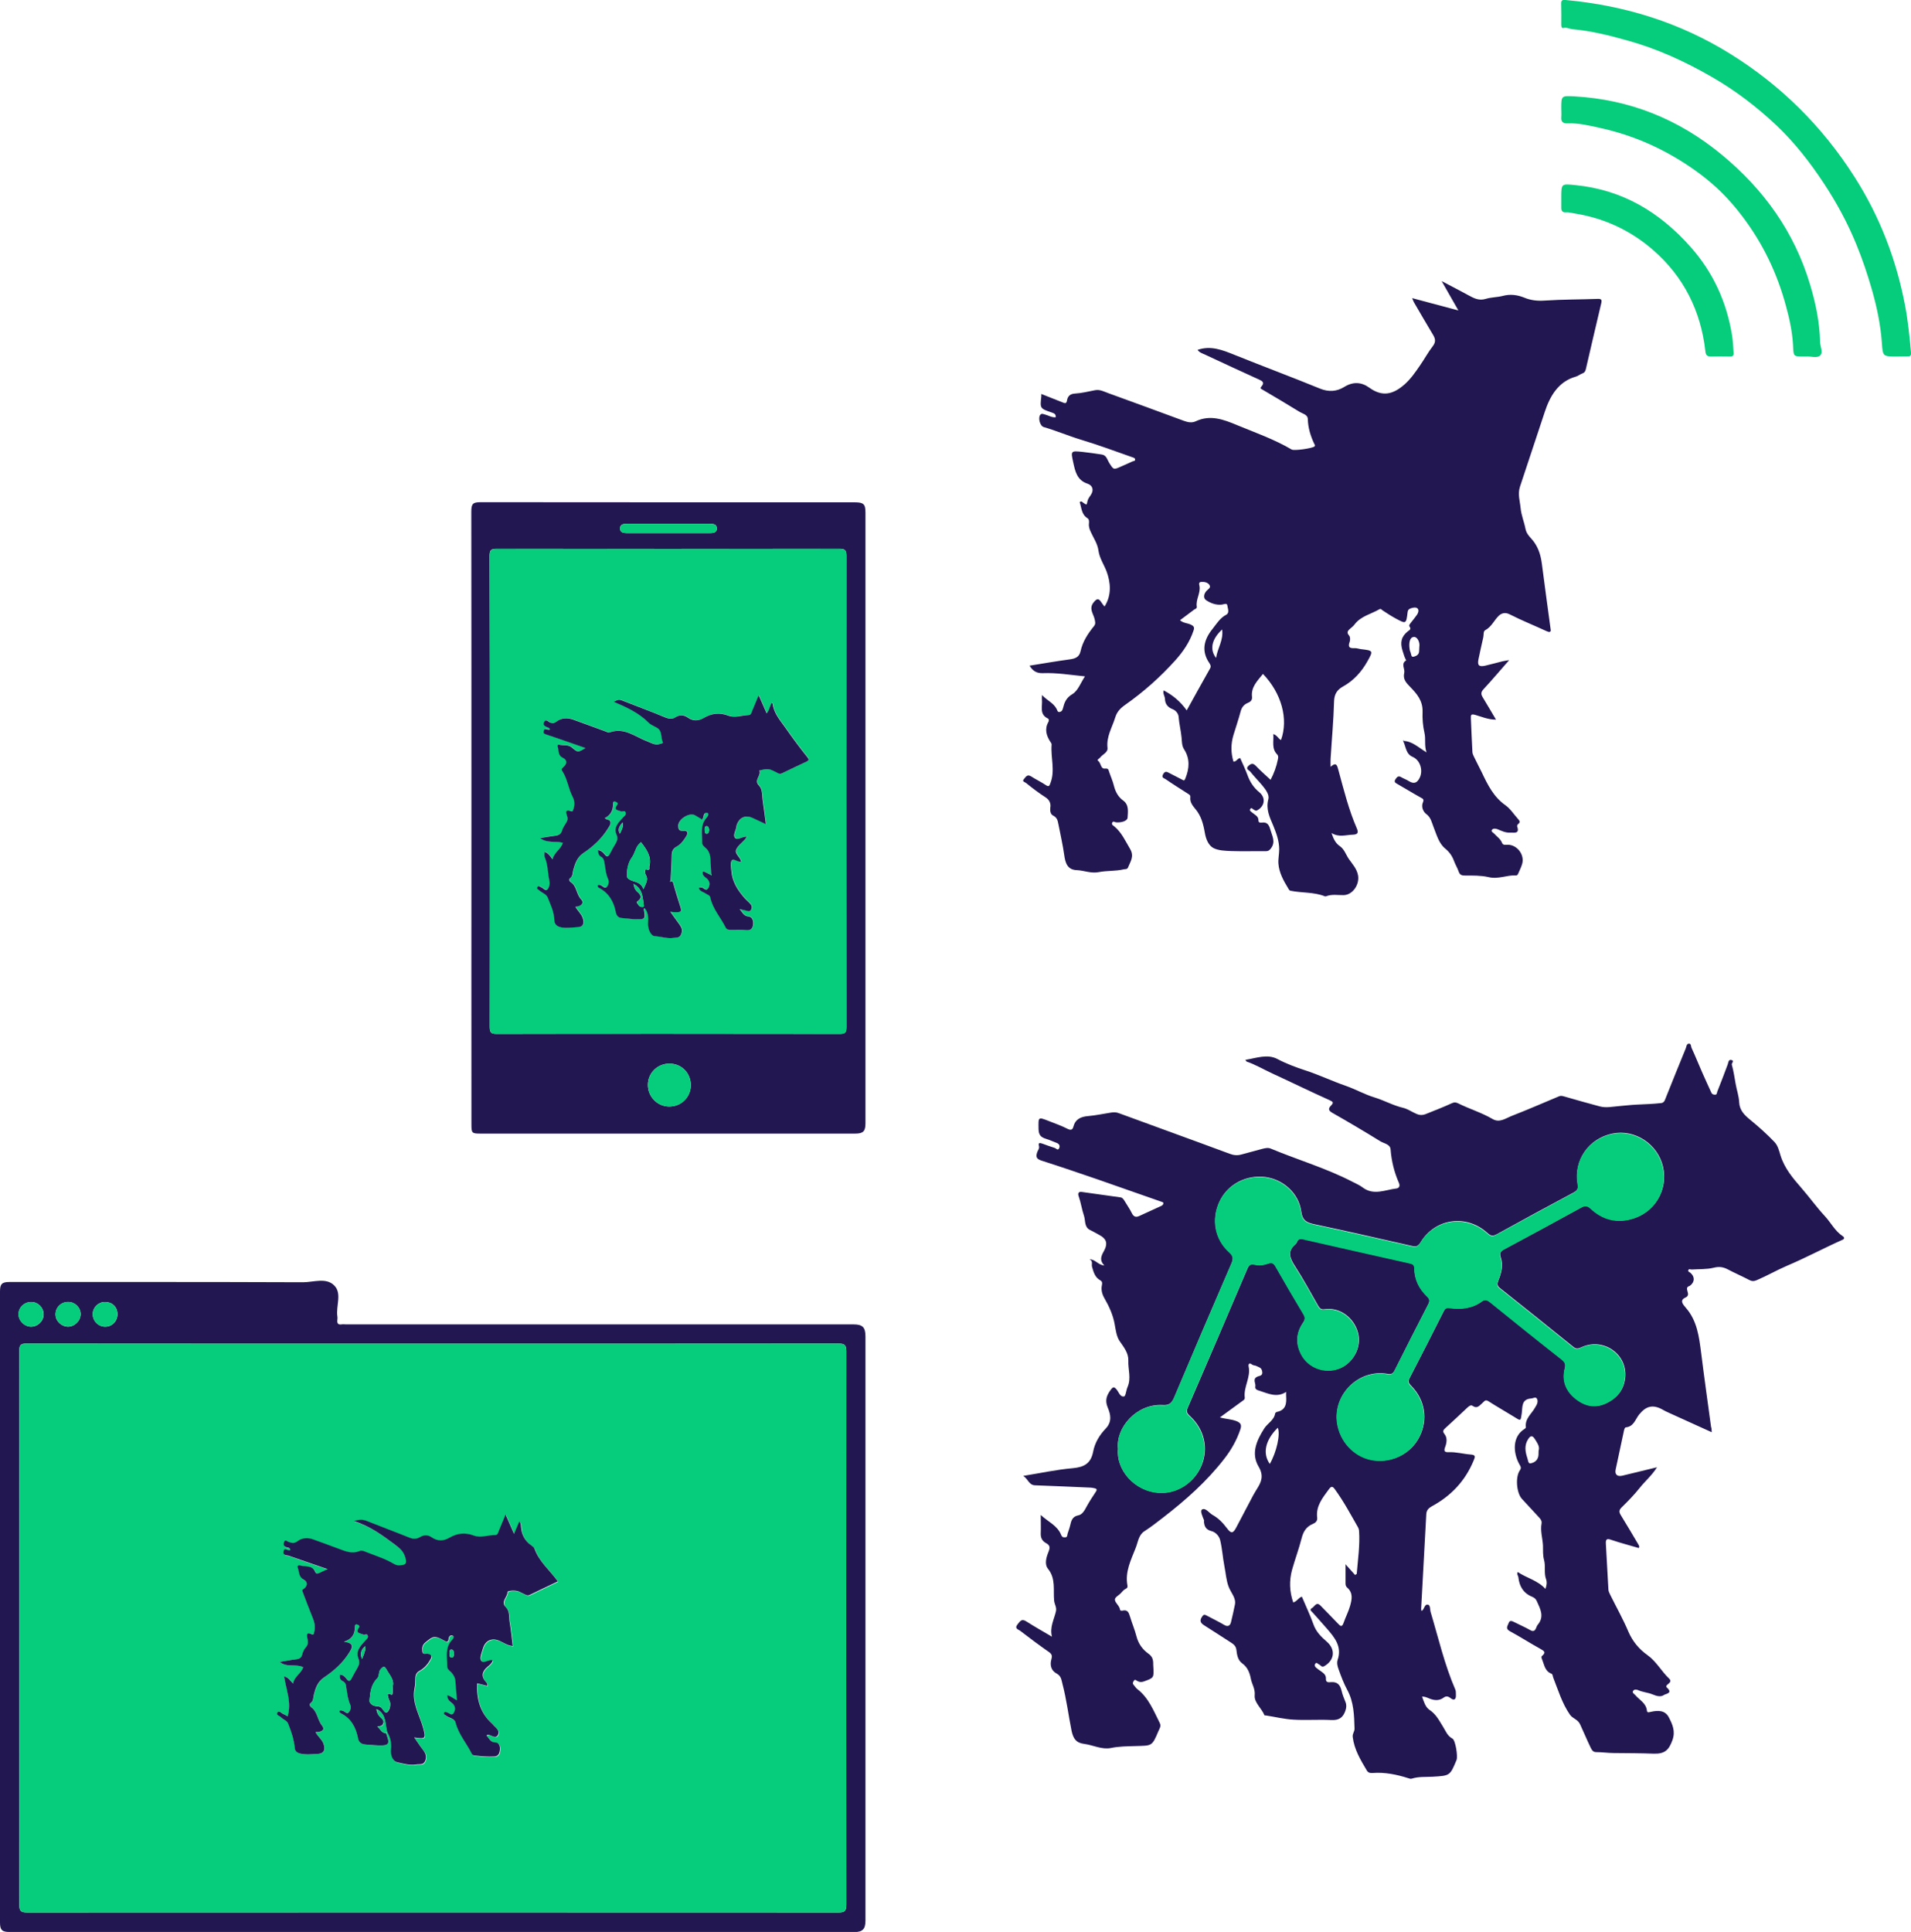 <?xml version="1.0" encoding="utf-8"?>
<!-- Generator: Adobe Illustrator 21.1.0, SVG Export Plug-In . SVG Version: 6.00 Build 0)  -->
<svg version="1.1" id="pentesting-2_xA0_Image_1_" xmlns="http://www.w3.org/2000/svg" xmlns:xlink="http://www.w3.org/1999/xlink"
	 x="0px" y="0px" viewBox="0 0 1483.6 1499.6" style="enable-background:new 0 0 1483.6 1499.6;" xml:space="preserve">
<style type="text/css">
	.st0{fill:#231751;}
	.st1{fill:#05CD7B;}
</style>
<g>
	<path class="st0" d="M1328.9,1111.7c-10.5-4.8-20.4-9.2-30.2-13.7c-2.5-1.2-5.1-2.2-7.5-3.6c-7.8-4.5-13.2-3.2-18.7,3.6
		c-2.9,3.6-4.1,9.3-10.2,9.9c-0.9,0.1-1.2,1.3-1.5,2.4c-2.1,10.1-4.4,20.3-6.5,30.4c-0.8,3.8,1.3,5.7,5.3,4.7
		c8.8-2.1,17.6-4.3,26.8-6.5c-3.9,6.3-9.2,10.7-13.5,16.1c-4.2,5.3-9,10.2-13.9,15c-2.3,2.2-2.1,3.8-0.6,6.2
		c4.7,7.6,9.2,15.3,13.7,22.9c0.4,0.7,0.8,1.4,0.2,2.5c-7-2.1-14.2-3.9-21.2-6.3c-3.3-1.2-4.6-0.9-4.4,2.8c0.7,12,1.3,23.9,2,35.9
		c0.1,1.4,0.9,2.8,1.5,4.1c4.7,9.5,9.9,18.7,14,28.4c3.3,7.6,8.2,13.5,14.8,18.2c6.9,4.9,10.8,12.5,16.8,18.2c3.7,3.5-4.2,4.7-1.7,7
		c4.9,4.4-0.9,4.8-2.2,5.7c-2.8,2-6.2,0.7-9.2-0.5c-3.5-1.4-7.4-1.6-10.9-3.2c-1-0.5-3.2-0.9-4,0.7c-0.8,1.5,1,2.2,1.8,3.2
		c3.2,3.8,8.4,6.1,9,12.1c0.2,1.9,2,1,3.2,0.8c5.4-1.2,10.9-1.3,13.8,4.3c2.8,5.4,5.3,10.8,2.8,17.7c-2.7,7.5-5.8,10.8-14.6,10.5
		c-10.2-0.4-20.6-0.4-30.9-0.5c-4.5,0-9.1-0.7-13.7-0.7c-2.6,0-3.4-1.8-4.3-3.5c-2.9-6-5.4-12.1-8.2-18.1c-1.8-3.9-5.8-4.4-7.9-7.5
		c-6.1-8.8-9.1-19-13-28.9c-0.4-1.1-0.3-2.5-1.4-2.9c-5.1-2-5.5-7-7.2-11.1c-0.4-1-0.8-2-0.1-2.6c3.5-2.9,1.7-3.9-1.3-5.6
		c-8-4.4-15.7-9.4-23.7-13.7c-3.7-2-1.5-4.3-0.9-6.2c0.8-2.5,2.7-1.7,4.4-0.8c4.1,2.1,8.4,3.9,12.4,6.2c2.4,1.4,3.6,0.6,4.5-1.5
		c0.4-0.9,0.7-1.9,1.3-2.6c5.4-6.4,2-12.4-0.7-18.4c-0.7-1.6-1.8-2.6-3.4-3.3c-6.9-2.7-10.2-8.2-10.9-15.2c-0.1-1.2-1.4-2.2-0.5-4.1
		c6.9,4.7,15.4,6.4,21.5,13.1c0.9-2.6,1.4-4.9,0.5-7.5c-1.8-4.8-0.2-10-1.6-15.1c-1-3.5-0.7-7.5-0.8-11.1
		c-0.3-5.7-2.2-11.3-1.1-17.1c0.4-2.4-1.3-4-2.7-5.5c-4.1-4.5-8.3-9-12.5-13.5c-4.3-4.6-5.3-17.2-1.6-22.3c1.5-2.1,0.2-3.4-0.6-4.9
		c-4.9-9.2-5.2-21.3,4.1-27.1c0.6-0.4,1.2-0.8,1.1-1.5c-0.8-6.6,4.5-10.3,7.2-15.2c0.4-0.7,0.8-1.4,1.2-2.1c0.9-1.7,1-3.7,0-5
		c-1-1.3-2.7,0-4.2,0.1c-7.9,0.5-6.7,6.8-7.4,11.6c-0.9,6.1-0.6,6-6,2.6c-6.6-4.1-13.4-7.9-19.9-12.1c-2.5-1.6-3.2,0.3-4.5,1.3
		c-2.3,1.9-4,4.9-7.8,2.3c-1.2-0.9-2.7,0.2-3.9,1.3c-5.6,5.3-11.3,10.6-17.1,15.9c-1.6,1.5-2.6,2.5-0.7,4.8c2.4,3.1,1.6,7,0.3,10.4
		c-1.1,3,0.2,3.7,2.7,3.6c5.9-0.3,11.5,1.4,17.2,1.8c4.4,0.3,3.4,2,2.4,4.6c-6.5,15.8-17.5,27.5-32.5,35.6c-2.5,1.4-4.1,3-4.3,6
		c-1.3,24.6-2.7,49.2-4,73.7c0,0.5,0.2,0.9,0.2,1.4c0.4-0.1,0.7-0.2,0.9-0.4c1.4-1.6,1.8-4.8,4.1-4.4c2,0.4,1.6,3.5,2.1,5.5
		c6.1,20.3,10.8,41,19.3,60.6c0.5,1.1,0.3,2.6,0.4,3.9c0.2,3.7-1.4,4.8-4.3,2.5c-1.8-1.5-3.5-1.5-4.9-0.5c-4.3,3.3-8.6,2.2-12.9,0.3
		c-1.2-0.5-2.4-0.9-4.2-0.9c1.5,4.1,2.5,8.1,5.9,10.4c5,3.3,7.4,8.2,10.4,13c2.1,3.3,3.3,7.1,7.3,9.2c2.4,1.3,4.3,13.8,3.2,16.6
		c-5.1,12.3-5.1,12.2-18.5,13c-5.5,0.3-11-0.2-16.3,1.5c-0.9,0.3-1.8-0.1-2.8-0.4c-8.9-2.8-18-4.7-27.4-4c-1.9,0.1-3.6,0-4.7-2
		c-4.8-8.1-9.7-16.1-10.9-25.9c-0.3-2.8,1.5-4.3,1.4-6.5c-0.3-10.3-0.5-20.6-5.6-30c-2.7-5-4.7-10.3-6.6-15.6
		c-1-2.6-1.7-5.4-0.9-7.8c3.5-10.3-2.3-17.3-8.3-24.2c-3.6-4.2-7.3-8.2-10.9-12.3c-0.9-1.1-3.3-2.4-0.6-3.8c1.9-1,3.2-5.2,6.5-1.8
		c4.5,4.7,9.1,9.2,13.6,14c1.9,2.1,3.1,2.8,4.3-0.6c1.5-4.4,3.7-8.5,5-13c1.5-5.3,2.6-10.3-2.4-14.6c-0.9-0.8-1.1-2-1.1-3.2
		c0-4.6,0-9.2,0-14.7c2.8,3.1,5.1,5.7,7.4,8.3c0.4-0.3,0.9-0.5,1.3-0.8c0.9-11.2,2.6-22.3,1.8-33.6c-0.1-0.8-0.3-1.7-0.7-2.4
		c-5.7-10-11.1-20.1-17.9-29.5c-1.7-2.4-2.8-3.1-4.9-0.1c-4.8,6.6-10.1,12.9-9,21.9c0.3,2.7-1.3,4-3.4,4.9c-5.1,2.1-7.4,6-8.7,11.2
		c-2.1,8.2-5.1,16.2-7.4,24.4c-2.3,8.4-2,16.9,0.9,25.3c2.9-0.7,3.9-3.5,6.7-4.5c3,7.2,6.4,14.2,9,21.5c2,5.8,6.1,9.8,10.5,13.6
		c6.8,6,5.9,14.3-2.1,18.9c-2.1,1.2-2.9-1-4.3-1.5c-0.8-0.3-1.5-1.7-2.5-0.6c-0.9,1-0.7,2.2,0.3,3.1c1.3,1.1,2.6,2.1,4,3
		c2.1,1.5,4,2.9,3.8,5.9c-0.2,2.9,2.3,2.7,3.9,2.5c5-0.4,7.1,2.1,8.2,6.5c0.7,3.1,1.9,6,3.1,9c0.9,2.3,0.7,4.3-0.1,6.7
		c-1.9,5.5-5.1,7.5-11,7.2c-9.8-0.5-19.6,0.3-29.4-0.3c-7-0.4-14-2.1-21-3.2c-0.5-0.1-1.3,0-1.4-0.2c-2.2-5.4-8.1-9.9-7.6-15.4
		c0.5-5.2-2.2-8.7-3-13c-0.9-4.6-2.5-8.9-6.7-11.9c-3.4-2.4-4.1-6.7-4.5-10.4c-0.4-3.2-2.3-4.5-4.3-5.8c-6.8-4.5-13.8-8.8-20.7-13.3
		c-2.7-1.7-3.9-3.5-1.6-6.8c1.3-1.9,2.1-1.5,3.5-0.8c4.5,2.4,9.1,4.6,13.5,7.2c3.1,1.9,4.8,0.5,5.4-2.1c1.1-4.5,2.1-8.9,3-13.4
		c1.2-5.3-3.1-9.4-4.8-14c-2-5.2-2.2-10.6-3.3-15.9c-1.3-6.7-1.7-13.7-3.3-20.3c-0.8-3.3-3.6-6.3-6.9-7.1c-4.2-1.1-5.4-3.6-5.7-7.3
		c0-0.3,0.2-0.7,0.1-1c-1.1-2.8-3.3-7.4-1.6-8.4c2.8-1.6,5.4,2.6,8.2,4.2c4.4,2.4,7.9,6,10.9,10c3.5,4.7,4.9,4.6,7.5-0.3
		c4.4-8.2,8.6-16.5,13-24.7c0.9-1.7,2-3.4,3-5.1c3.6-5.6,5.5-10.4,1.3-17.5c-6-10.2-1.5-20.2,4.4-29.5c2.6-4.1,7.7-6.4,8.5-11.8
		c0.1-0.4,1-1,1.5-1.1c6.9-1.5,7.4-6.6,7-12.3c-0.1-0.8,0-1.6,0-3.2c-7.2,4.7-13.8,1.3-20.4-0.8c-1.5-0.5-4-1-3.5-3.4
		c0.6-2.5-2.7-5.9,1.9-7.8c1.1-0.5,4.2-0.4,3.4-4c-0.6-3.1-2.6-3.1-4.5-4.1c-1.1-0.6-2.4-0.3-3.6-1.3c-1.8-1.5-2.8-0.2-2.4,1.7
		c1.8,8.4-4.1,15.9-3,24.2c0.1,1.1-0.6,1.7-1.5,2.3c-5.8,4.2-11.5,8.4-17.8,13c4.4,1.3,8.8,1.3,12.9,2.9c3.5,1.4,4,3.2,3,6.3
		c-2.8,8.4-7.1,16-12.5,22.9c-13.6,17.6-30.1,32.2-47.6,45.7c-4.8,3.7-9.5,7.4-14.5,10.6c-4.5,2.9-4.9,8.5-6.7,12.9
		c-3.6,9.3-8.4,18.5-6.4,29.1c0.2,1.1,0.1,2-1.4,2.7c-1.4,0.6-2.6,2.1-3.7,3.3c-1.6,1.8-5,3.2-4.6,5.4c0.5,2.6,3.7,4.5,4,7.7
		c0,0.3,1.2,0.7,1.7,0.5c4.3-1.1,5.1,1.7,6.1,4.9c1.5,5,3.6,9.9,4.9,15c1.5,5.8,4.7,10.2,9.3,13.5c2.7,1.9,3.6,4.1,3.7,7.1
		c0,1,0,2,0.1,3c0.5,8.7,0.5,8.6-7.5,11.5c-2,0.7-3.5,0.4-5.1-0.5c-0.8-0.5-1.7-1.4-2.5-0.1c-0.6,0.9-1.3,2-0.2,3.2
		c1,1.1,1.8,2.5,2.9,3.3c8.8,6.8,12.6,16.8,17.4,26.3c1.3,2.6-0.3,4.4-1.1,6.4c-5,12-5.1,11.1-17.9,11.5c-6.2,0.2-12.7,0.2-18.9,1.5
		c-7.2,1.4-13.9-2.3-20.9-3.2c-6.3-0.8-8.4-4.2-9.7-10.3c-2.4-12-3.9-24.2-7-36.1c-1-3.8-1-6.3-4.9-8.4c-3.8-2.1-5.1-6.3-3.7-11
		c0.6-2,0.6-3.8-1.8-5.4c-7.6-5.3-15.1-10.9-22.5-16.6c-1.3-1-4.7-1.6-2-5c2.1-2.6,3.2-4.6,6.9-2.2c6.2,4,12.7,7.6,19.8,11.8
		c-1.9-7.4,1.7-13.4,3.1-19.7c0.7-3.1-1.1-5.4-1.4-8.2c-0.8-8.3,1.4-17.1-4.7-24.7c-3-3.7-1.4-9,0.3-13.2c1.3-3.3,1.4-5.1-2-6.9
		c-2.8-1.5-4.1-4-4-7.4c0.2-4.4,0-8.9,0-14.4c5.8,5.4,12.9,8.2,15.8,15.4c0.5,1.3,1.2,2.1,2.9,2c2.2,0,1.8-1.7,2.1-2.7
		c0.6-2.1,1.5-4.2,2-6.4c0.8-3.4,1.5-7.1,6.4-8c2.9-0.5,4.8-3.7,6.3-6.6c2.2-4,4.7-7.9,7.2-11.6c1.4-2,0.5-2.6-1.3-2.9
		c-0.8-0.2-1.6-0.3-2.5-0.4c-14.5-0.6-28.9-1.3-43.4-1.8c-4.7-0.2-5.2-4.8-9.1-7.3c13.5-2.2,26-4.9,38.6-6c8.8-0.8,14-3.8,15.7-12.9
		c1.3-6.8,4.9-12.8,9.7-17.8c5.1-5.3,3.9-11,1.6-16.4c-2.3-5.5-0.9-9.4,2.4-13.8c1.8-2.4,2.6-2.3,4.3-0.4c1.9,2.1,2.8,6.2,6,5.6
		c1.3-0.2,1.6-4.8,2.7-7.3c3-6.8,0.3-13.7,0.6-20.5c0.2-5.9-3.5-10.4-6.8-15.2c-2.4-3.6-3-8.6-3.8-13c-1.3-7.3-4.3-13.8-7.9-20.1
		c-1.9-3.2-2.8-6.8-2-10.3c0.4-1.8,0.1-2.9-1.1-3.6c-4.3-2.3-5.4-6.4-6.6-10.7c-0.5-2,1-4.2-1.9-5.7c4.6,0,6.4,4.3,11.5,4.8
		c-4.6-4.7-1.8-8.4,0.1-12.1c2.6-5.2,1.4-8.7-3.8-11.5c-2.5-1.3-4.9-2.8-7.5-4c-4.5-2.3-3.4-7.2-4.6-10.9c-1.7-5-2.4-10.3-4.2-15.4
		c-0.7-2-0.2-3.6,2.5-3.2c10,1.4,20,2.8,30,4.2c1.6,0.2,2.4,1.5,3.2,2.8c1.8,3.1,4,6.1,5.6,9.4c1.4,2.9,3.2,3.5,5.9,2.2
		c5.5-2.5,11-5.1,16.6-7.6c1-0.4,1.8-1,2-2c0.2-1-0.7-1.1-1.5-1.4c-16.5-5.7-32.9-11.6-49.4-17.3c-14.3-4.9-28.6-9.8-43-14.4
		c-3.7-1.2-5.6-2.2-4.1-6.6c0.5-1.6,2-3,1.4-5.1c-0.7-2.4,0.6-2.4,2.4-1.8c3.3,1.2,6.5,2.4,9.8,3.4c1.1,0.3,2.6,2.6,3.6,0
		c0.7-1.8-0.2-3.2-2.1-3.9c-2.7-1-5.4-2.3-8.1-3.1c-3.9-1.2-5.8-2.8-5.9-7.6c-0.1-9.5-0.6-9.6,8.1-6.2c4.9,1.9,9.9,3.7,14.6,6.1
		c2.7,1.3,3.8,0.3,4.3-1.7c1.6-6,5.8-7.8,11.5-8.3c5.9-0.5,11.8-1.8,17.7-2.7c2.1-0.3,4.1-0.4,6.3,0.5
		c28.5,10.5,57.2,20.8,85.7,31.4c3.1,1.2,6,1.5,9,0.7c5.4-1.4,10.8-2.9,16.3-4.4c2.3-0.6,4.7-1.2,6.9-0.2
		c21.1,8.8,43.1,15.2,63.5,25.8c2.6,1.4,5.4,2.5,7.7,4.3c8.6,6.5,17.5,1.8,26.2,0.8c2-0.2,3.1-1.8,1.9-4.5
		c-3.6-8.2-5.7-16.8-6.4-25.8c-0.3-4.1-5.1-4.6-7.9-6.3c-12.3-7.6-24.8-15-37.3-22.1c-3.3-1.9-3.2-3.4-1-5.7
		c2.2-2.3,1.6-2.9-1.3-4.2c-14.9-6.7-29.6-13.9-44.4-20.7c-6.9-3.2-13.5-7.1-19.9-9.2c-1-1.2-1-1.4-0.6-1.4
		c8.2-1.3,16.7-4.7,24.5-0.6c7,3.7,14.3,6.4,21.6,8.8c10.8,3.5,21,8.4,31.7,12.1c7.5,2.6,14.6,6.7,22.3,9c7.5,2.3,14.3,6.2,22,8
		c3.5,0.8,7,3.3,10.6,4.8c2.3,1,4.4,1,6.6,0.2c6.9-2.8,13.8-5.4,20.5-8.5c2-1,3.3-0.8,5,0c8.8,4.4,18.3,7.2,26.8,12.2
		c5.3,3.1,9.9-0.4,14.3-2.2c12.6-4.9,25-10.3,37.4-15.5c1.5-0.6,2.8-0.1,4.3,0.3c9.1,2.6,18.1,5.2,27.2,7.6
		c4.9,1.3,9.7,0.2,14.6-0.2c4.8-0.4,9.6-1,14.4-1.2c6.3-0.3,12.6-0.5,18.8-1.2c2.6-0.3,3-3.2,3.9-5.2c5-12.4,9.9-24.8,15-37.1
		c0.6-1.3,0.5-3.7,2.5-3.8c1.9-0.1,1.5,2.3,2.1,3.4c2.9,6.2,5.4,12.6,8.2,18.9c2.3,5.3,4.8,10.6,7.2,15.9c0.5,1,1.4,1.3,2.5,1.4
		c1.8,0.2,1.7-1.3,2-2.3c2.8-7,5.5-14.1,8.1-21.1c0.6-1.6,0.5-4.2,3-3.5c2.4,0.6-0.1,2.5,0.2,3.6c1.4,4.9,2.1,10,3,15
		c0.8,4.7,2.5,9.3,2.7,14c0.3,6.5,4.2,10.2,8.6,13.8c6.6,5.4,13,11.1,18.9,17.3c2.6,2.8,3.5,6.7,4.6,10.3
		c3.1,10.1,9.7,17.8,16.4,25.5c6.1,7,11.6,14.7,17.9,21.5c4.8,5.1,7.9,11.7,14,15.7c1.4,0.9,1.5,2.1-0.1,2.8
		c-14.6,6.5-28.7,14.1-43.4,20.3c-7.9,3.4-15.3,7.7-23.3,11.1c-2.2,0.9-3.7,0.9-5.8-0.2c-5.5-2.9-11.3-5.4-16.8-8.3
		c-3.5-1.8-6.6-2.2-10.7-1.2c-5.5,1.4-11.4,1-17.1,1.4c-0.9,0.1-2.1-0.8-2.6,0.4c-0.6,1.3,0.8,1.5,1.5,2.1c3.7,3.1,3.5,7.3-0.3,10.1
		c-0.1,0.1-0.3,0.2-0.4,0.2c-4.9,1.5,2,6.7-3,8.9c-5,2.2-1.9,5.5,0.3,8.1c8.7,10,10.2,22.4,11.8,34.9c2.4,19.2,5.1,38.3,7.7,57.5
		C1328.8,1108.5,1328.8,1110,1328.9,1111.7z M868,1124.6c-1.7,15.5,12.1,33.3,32.6,34.1c13.9,0.5,26.8-8.2,32.2-21.2
		c5.5-13.2,2.2-27.9-8.6-38c-2-1.9-3.6-3.2-2.2-6.6c15.6-36.1,31.1-72.2,46.5-108.3c1.2-2.7,2.4-3.8,5.6-3.1c3.4,0.8,7,0.4,10.4-0.8
		c2.9-1.1,4.4-0.4,5.9,2.3c7.1,12.5,14.3,24.8,21.7,37.1c1.6,2.6,1.1,4.4-0.5,6.7c-5.2,7.7-5.7,15.8-1.5,24.1
		c5.4,10.6,18.1,15.5,29.4,11.4c10.9-4,17.7-16.4,14.9-27.4c-3-12.1-14.3-20.4-25.9-18.7c-2.7,0.4-3.8-0.4-5.1-2.6
		c-5.9-10.3-11.5-20.7-17.9-30.6c-4.1-6.3-6.5-11.8,0.5-17.5c0.4-0.3,0.6-0.8,0.8-1.3c0.9-2.5,2.7-3,5.1-2.4
		c27.6,6.3,55.2,12.5,82.8,18.7c2.3,0.5,3.4,1.3,3.4,3.9c0.1,8.6,3.7,15.8,9.8,21.7c2,1.9,2.4,3.4,1.1,6
		c-8.9,17.2-17.6,34.4-26.3,51.7c-1.3,2.6-2.8,3.1-5.5,2.6c-23.4-4-43.7,17.4-38.6,40.5c3.2,14.1,14.6,24.9,28.5,26.6
		c14.4,1.8,28.5-5.5,34.9-18.3c6.7-13.2,4.4-28.4-6.1-39.2c-1.8-1.9-3.2-3.2-1.6-6.3c9-17.3,17.8-34.7,26.6-52.1
		c1-2.1,2-2.7,4.6-2.4c8.8,1.2,17.4,0.4,24.8-5c2.8-2.1,4.5-1.4,6.8,0.6c18.4,14.9,36.8,29.7,55.4,44.3c2.7,2.1,3.3,3.8,2.4,7
		c-2.4,9.4,0.8,17.3,8,23.2c7.2,5.9,15.4,8.2,24.6,3.6c8.7-4.3,13.7-11.1,14.3-20.7c1-17.6-17.1-29.8-33.5-22.7
		c-2.3,1-4.3,2.1-6.8,0c-18.9-15.3-37.9-30.5-56.9-45.6c-2.4-1.9-2.4-3.4-1.4-5.9c2.4-5.8,4-11.9,1.9-18c-1.2-3.6,0.1-5,3-6.5
		c20-10.7,39.9-21.5,59.7-32.4c3-1.7,4.7-1.4,7.3,1c8.8,8.1,19.2,11.2,30.9,8.2c18.3-4.6,29.2-22.4,25.1-40.6
		c-4.1-17.7-21.8-29.4-39.3-25.8c-18.5,3.8-30.3,20.8-26.9,39.3c0.7,3.6-0.7,5.1-3.5,6.6c-19.8,10.6-39.6,21.3-59.3,32.2
		c-3,1.6-4.7,1.5-7.3-0.9c-16.3-14.9-40.7-11.5-52,7.3c-1.9,3.1-3.7,3.5-6.8,2.7c-25.2-5.7-50.3-11.5-75.5-16.8
		c-5.9-1.3-9.3-2.6-10.3-10c-1.9-14.3-14.3-25-28-26.7c-15.1-1.8-29.2,5.8-35.4,19c-6.4,13.7-3.7,29.1,7.6,39.3
		c3.3,3,3.2,5.2,1.7,8.7c-15,34.7-29.9,69.4-44.6,104.3c-2,4.6-4.3,6.1-9.2,5.7C882.3,1089.6,866.1,1108.2,868,1124.6z
		 M985.8,1136.3c5.3-9.1,8.4-23.3,6.2-28.1C982.3,1117.8,980,1128.1,985.8,1136.3z M1194.5,1126.1c1.1-3.3-1-6-2.9-9.1
		c-2.2-3.5-3.7-2.3-5.3,0.2c-3,4.7-2.2,9.6-0.6,14.4c0.6,1.6,0.6,4.6,2.5,4.3c2.2-0.4,4.8-1.7,5.7-4.3
		C1194.6,1130.1,1194.4,1128.3,1194.5,1126.1z"/>
	<path class="st0" d="M1089.3,575.1c7,0.1,11.7,5,18.2,8.9c-1.9-5.3-0.5-10.4-1.6-15c-1.3-5.5-1.7-11.3-1.5-16.4
		c0.3-8.8-4.5-14.1-9.6-19.4c-3.2-3.3-5.8-6-4.6-11c0.7-3.1-2.9-7,1.5-9.6c-1.3-2.3-2-4.9-2.8-7.4c-2.1-6.6-1-11.1,4.1-15.2
		c1.2-0.9,2.9-1.5,1.2-3.8c-0.7-0.9,1-2.6,1.8-3.7c1.4-1.8,2.9-3.6,4.2-5.5c0.9-1.4,1.5-3.4,0.4-4.6c-1.1-1.2-3.2-0.9-4.7-0.4
		c-1.3,0.4-2.8,0.8-3.1,3.1c-1.1,9.3-1.2,9.3-9.2,5c-3.5-1.9-6.9-4.1-10.2-6.3c-0.8-0.5-1.4-1.6-2.5-0.9
		c-6.5,3.8-14.4,5.3-19.3,11.8c-0.9,1.2-2.1,2.2-3.2,3.1c-1.9,1.6-3.3,3-1,5.6c0.9,1,0.9,3.4,0.4,4.8c-1.5,4-0.2,5.1,3.7,4.9
		c1.8-0.1,3.5,0.6,5.3,0.8c9.3,1.1,9.4,1.2,4.8,9.4c-4.6,8.2-10.7,15-19,19.6c-4.5,2.5-6.7,5.8-6.9,11.4
		c-0.4,14.9-1.8,29.8-2.7,44.7c-0.1,1.8,0,3.6,0,6.2c4.5-4,5.1-1,6,2.3c4.2,15.4,8,30.9,14.4,45.6c1.2,2.8,1.1,4.7-3.2,4.8
		c-5.3,0.1-10.6,2.3-16.5-1.3c1.7,5,3.3,8,6.5,10.2c3.5,2.4,4.7,6.7,7,10c2.8,4,6.1,7.4,7.1,12.6c1.3,7.1-4.1,15.2-11.1,15.4
		c-4.6,0.1-9.2-0.9-13.7,0.9c-0.3,0.1-0.7,0.1-1,0c-8.5-3.4-17.8-2.5-26.6-4.3c-1.1-0.2-1.4-1.2-1.9-2c-3.6-5.9-7-12.1-7.5-19
		c-0.3-3.6,0.6-7.4,0.6-11.1c0-6.5-2.2-12.5-4.6-18.4c-2.8-6.6-5.9-12.8-3.8-20.6c0.9-3.5-2.1-7.4-4.6-10.5
		c-3.1-3.7-6.5-7.1-9.5-10.9c-0.9-1.1-4.1-2-1.2-4.6c2.6-2.3,4-1.5,6,0.6c3.4,3.6,7.2,6.8,11,10.4c2.6-4.9,4.6-10.3,5.7-16
		c0.3-1.4,0.4-2.7-0.6-3.7c-4.5-4.6-2.5-10.2-3-15.8c3,0.8,3.8,3.6,6,4.6c5.9-16.3,0.4-36.3-14-51.3c-4.2,5.3-9.4,10.1-8.5,17.8
		c0.3,2.7-1.4,4-3.5,4.8c-3.2,1.4-4.7,3.8-5.5,7.1c-1.6,5.9-3.6,11.8-5.4,17.7c-2.1,6.9-2.1,13.8,0,20.7c2.3,0.1,2.8-2.4,5.2-2.8
		c1.9,4.3,4,8.7,5.7,13.3c1.9,5.3,4.8,9.7,9.2,13.3c5.2,4.3,4.2,10.8-1.7,14c-1.2,0.7-1.8-0.2-2.6-0.5c-0.9-0.4-1.8-2.2-2.8-0.5
		c-0.8,1.3,0.7,2,1.5,2.7c2,1.8,5,2.7,4.9,6.3c0,1.6,1.6,1.7,2.7,1.5c4.4-0.6,5.6,2.2,6.6,5.7c1.3,4.6,4.1,9.1,0.6,14
		c-1.1,1.6-2.1,2.5-4.2,2.5c-9-0.1-18,0.2-26.9-0.1c-4.6-0.2-9.7-0.3-13.7-2.3c-4-2.1-5.9-7.1-6.7-11.7c-1.2-6.9-2.8-13.3-7.5-18.8
		c-2-2.4-4.2-5.2-3.8-8.8c0.3-2-1.2-2.4-2.3-3.2c-5.6-3.6-11.4-7.2-16.9-11c-0.9-0.7-3.6-1-1.9-3.9c1.6-2.7,2.9-1.8,4.7-0.9
		c3.4,1.7,6.7,3.4,10.1,5.2c1.4,0.8,1.7,0.9,2.5-1.1c3.1-7.7,3.6-15.2-1-22.4c-1.9-2.9-1.7-6.3-2-9.2c-0.5-5.4-1.9-10.7-2.3-16.2
		c-0.2-2.3-2-4.8-4.6-5.8c-3.7-1.4-5.9-4-6-8c-0.1-2.2-1.8-4.1-1-6.6c7.1,3.7,13,8.6,17.9,15.5c6.2-11.2,12.1-21.9,18.1-32.5
		c0.9-1.6,0.4-2.7-0.4-4c-6.6-9.5-4.4-18.4,2.3-26.7c3.2-4,5.8-8.5,10.6-11c2.9-1.5,1.2-5,0.9-7.3c-0.3-2.1-2.6-0.8-4.3-0.6
		c-4.4,0.5-8.7-1.1-12.1-3.4c-2.5-1.6-1.9-5.1,0.5-7.5c1.2-1.2,3.4-2.3,2-4.4c-1.5-2.1-4.1-2.5-6.5-2.3c-2.1,0.2-1.4,2.2-1.2,3.1
		c1,5.6-3,10.5-2.1,16.1c0.2,1.6-1.3,1.7-2.2,2.4c-3.5,2.7-7.1,5.3-10.8,8.1c2.4,2.3,5.8,2.2,8.5,3.5c2.1,1,2.9,2,2,4.5
		c-2.9,8.8-8,16.3-14.1,23.1c-11.7,13-24.7,24.6-39.1,34.7c-3.7,2.6-6.3,5.4-7.6,9.7c-2.4,7.8-7,14.9-6,23.6c0.4,3.7-3.9,5-5.8,7.6
		c-0.6,0.8-2.7,1.6-1.5,2.5c2.4,1.6,1.8,6.3,5.3,6c2.5-0.2,2.7,0.6,3.2,2.3c1.2,3.7,2.9,7.3,3.8,11.1c1.2,4.7,3.3,8.6,7.2,11.4
		c4.7,3.4,3.6,9,3.4,13.2c-0.1,2.8-5.3,4.1-9,3.7c-1.1-0.1-2.1-1.3-2.9,0.2c-0.8,1.5,0.6,2.2,1.4,2.8c5.8,4.7,8.7,11.4,12.4,17.6
		c3.5,5.9,0.2,9.9-1.6,14.5c-0.6,1.5-2.2,1.1-3.4,1.4c-6.3,1.5-12.9,0.9-19,2.1c-6.4,1.3-11.7-1.3-17.5-1.5c-7.4-0.3-8.8-6-9.6-11.7
		c-1.1-7.9-2.9-15.6-4.4-23.4c-0.7-3.5-1-5.6-4.3-7.3c-2-1-2.4-3.7-2.1-6.1c0.6-3.5-0.9-6.2-3.7-8c-5.3-3.4-10.3-7.2-15.1-11.1
		c-1.3-1-3.5-1.1-1.5-3.3c1.3-1.5,2.4-3.7,5.3-1.9c3.7,2.4,7.8,4.3,11.5,6.8c2.5,1.7,2.9,0.4,3.6-1.6c3.8-9.8,0.1-19.8,0.9-29.7
		c0.1-0.7-0.4-1.6-0.9-2.2c-3.2-4.9-4.7-10-1.6-15.5c0.6-1,0.5-2.3-0.4-2.7c-6.9-3.3-4-9.6-4.6-14.8c-0.1-0.6,0-1.3,0.1-3.4
		c3.9,4.3,8.8,6,11.3,10.8c0.5,1,0.7,2.8,2.6,2.3c1.4-0.4,1.9-1.3,2.3-2.8c1.1-4.4,2.4-8.1,7.3-11c4.4-2.6,6.5-8.9,9.8-13.8
		c-11.3-1.1-21.9-2.9-32.7-2.5c-4.7,0.2-7.8-1.6-10.3-5.8c10.5-1.7,20.9-3.5,31.3-4.9c4.3-0.6,7.3-1.8,8.3-6.4
		c1.6-7.4,5.7-13.6,10.4-19.4c1.5-1.8,0.9-3.4,0.5-5.4c-0.9-4.2-4.7-8.1-0.8-13c2.5-3.1,3.9-3.4,6-0.1c0.7,1.1,1.5,2.1,2.5,3.3
		c5.7-9,4.7-18.7,1.6-27.2c-2-5.3-5.5-10.3-6.3-16.1c-0.7-5.4-3.7-9.6-5.8-14.2c-1.1-2.3-1.9-4.4-1.6-7c0.1-1.4,0.3-3.1-1.2-4.1
		c-4.7-2.9-4.5-8.1-6-12.4c1.3-1.2,2-0.1,2.7,0.4c2.9,2,2.7,2,3.4-1.4c0.4-1.7,1.6-3.2,2.6-4.7c2.6-3.9,1.1-7.4-2.5-8.6
		c-8.3-2.7-9.7-9.6-11.2-16.5c-2-9.1-2-9.2,7.4-8.2c4.9,0.5,9.8,1.3,14.7,2c3.7,0.5,4.2,3.9,5.7,6.3c3.6,5.7,3.4,5.7,9.6,2.9
		c2.9-1.3,5.8-2.5,8.7-3.9c0.7-0.3,2.2-0.1,1.9-1.7c-0.2-1-1.2-1.1-1.9-1.4c-13.1-4.6-26.2-9.5-39.5-13.5c-10-3-19.5-7.1-29.5-10
		c-2.9-0.8-4.6-7.1-2.7-9.5c1.1-1.3,2.3-0.6,3.5-0.3c2.8,0.7,5.4,2.5,8.5,2.2c0.2-2.4-1-3-3.1-3.7c-9.2-3.1-9.1-3.3-8.1-12.3
		c0.1-0.6,0-1.2,0-2.1c5.7,2.3,11.1,4.4,16.4,6.5c2,0.8,3.1,1.3,3.6-1.7c0.5-2.9,2.3-4.9,6-5.1c5.3-0.3,10.5-1.6,15.6-2.6
		c3.9-0.8,7.1,1.1,10.5,2.3c19.6,7.1,39.2,14.3,58.7,21.5c3.1,1.1,6,1.7,9.1,0.3c11.3-5.3,21.6-1.4,32.1,3
		c14.3,5.9,28.9,11,42.3,18.9c2,1.2,16-0.9,17.7-2.3c1-0.9,0.1-1.5-0.1-2.1c-2.9-6.1-4.8-12.4-5-19.2c-0.1-3.6-4.2-4.2-6.7-5.8
		c-9.4-5.8-18.9-11.4-28.4-17c-1.4-0.8-2.2-1-0.8-2.6c2.5-2.9,0.7-4.1-2-5.3c-13.9-6.3-27.7-12.7-41.6-19.2c-2.2-1-4.6-1.7-6.1-3.8
		c10.2-3.6,19.4,0.1,28.8,3.9c22.1,8.9,44.4,17.2,66.4,26.2c6.7,2.7,12.9,2.2,18.6-1.3c6.9-4.3,13.4-3.9,19.5,0.5
		c10.1,7.3,18.4,5.4,27.4-2.5c4.8-4.3,8.2-9.2,11.7-14.3c3.6-5.1,6.5-10.6,10.3-15.5c2.5-3.3,1.9-5.8,0-8.9
		c-5-8.3-9.9-16.8-14.8-25.2c-0.4-0.8-0.7-1.6-1.3-3.1c11.9,3.2,23.2,6.2,35.9,9.6c-4.5-7.9-8.5-14.9-13-22.8
		c7.6,4,14.2,7.4,20.8,11c4.2,2.3,8.2,4.4,13.4,2.8c4.2-1.3,8.9-1.2,13.2-2.3c5.9-1.6,11.5-0.8,16.9,1.4c5.1,2.1,10.2,2.6,15.9,2.2
		c13.6-0.9,27.3-0.8,41-1.3c2.9-0.1,3.3,0.8,2.7,3.4c-4,17-8,33.9-11.9,50.9c-0.4,1.9-1,2.9-2.8,3.6c-1.7,0.6-3.2,1.9-4.9,2.4
		c-14,3.9-20.3,15.6-24.2,27.3c-6.4,19.4-12.9,38.8-19.3,58.2c-1.9,5.8,0,11.2,0.5,16.6c0.5,5.5,2.8,10.8,3.8,16.2
		c0.9,4.6,4.6,7.1,6.9,10.5c3.5,5.1,5,10.5,5.8,16.5c2.1,16.7,4.5,33.4,6.7,50.1c0.1,1,0.6,2.2-0.4,2.7c-0.7,0.4-1.7-0.1-2.7-0.5
		c-9.5-4.4-19.3-8.3-28.7-13.1c-3.6-1.8-6.4-0.7-8.4,1.2c-3.6,3.5-5.6,8.6-10.5,11.2c-1.6,0.8-1,3.7-1.5,5.6
		c-1.2,5.6-2.6,11.2-3.7,16.9c-1,4.8,0.4,6.1,5.3,5c4.3-1,8.6-2.2,13-3.3c1.4-0.4,2.9-0.5,5.5-1c-7.1,8.1-13.4,15.6-20,22.7
		c-2,2.2-1.9,3.8-0.6,6c3.4,5.6,6.7,11.3,10.4,17.5c-6.2,0-11.2-2.3-16.2-3.7c-3.2-0.9-3.4,0.1-3.3,2.6c0.4,8.8,0.7,17.6,1.2,26.4
		c0.1,1.2,0.7,2.5,1.3,3.7c1.9,4,4,7.9,5.9,11.8c4.6,9.7,9.2,19.2,18.5,25.7c3.8,2.7,6.5,7.1,9.7,10.6c1.3,1.4,2,2.6,0,4
		c-0.4,0.3-0.8,1.3-0.7,1.7c2.3,6.3-2.7,4.7-5.5,4.9c-3.4,0.2-6.5-1.3-9.6-2.6c-1.7-0.7-3.6-0.8-4.5,0.5c-0.9,1.3,1.1,2.1,1.9,3
		c2.1,2.3,4.8,4,6,7.1c0.8,2,2.8,1.4,4.4,1.4c7.3,0,13.3,7.8,11.2,14.9c-0.7,2.4-1.8,4.6-2.8,6.9c-0.4,1-0.9,2.1-1.9,2
		c-7.2-0.4-13.8,3.2-21.5,1.3c-5.6-1.3-12-1.2-18-1.2c-2.4,0-4.1-0.3-5-2.9c-1-2.9-2.6-5.5-3.7-8.4c-1.3-3.7-3.5-6.9-6.9-9.7
		c-5-4.1-6.6-10.8-9-16.7c-1.4-3.5-2-7.4-5.7-10.1c-2.2-1.6-4.1-5.5-2.5-9.1c0.9-2.1,0.1-2.7-1.7-3.6c-6-3.3-11.9-7-17.9-10.4
		c-1.6-0.9-3.2-1.7-1.8-3.7c0.9-1.3,2-3.3,4.4-1.8c2,1.2,4.2,1.9,6.2,3.2c4.1,2.5,6.5,1.1,8.4-3c2.5-5.5,0.3-13.2-5.4-15.8
		C1091.3,585.3,1091.6,579.6,1089.3,575.1L1089.3,575.1z M948.8,488.6c-8.1,7.5-9.9,15.5-4.7,22.1
		C945.2,503.1,950,496.9,948.8,488.6z M1101.9,502c0.6-3.4-1.5-7.7-4.1-7.6c-3.5,0.1-3.9,4.7-3.6,8.1c0.1,1.3,0.3,2.7,0.9,3.9
		c0.6,1.3,0.2,4,2.6,3.3c1.7-0.5,3.8-1.4,4-3.9C1101.8,504.6,1101.8,503.4,1101.9,502z"/>
	<path class="st0" d="M366,634.7c0-79.2,0-158.3-0.1-237.5c0-6.3,1.3-7.4,7.3-7.4c96.8,0.1,193.7,0.1,290.5,0.1c6.7,0,8.2,1.4,8.2,8
		c0,158,0,316,0,474c0,6.2-1.8,8-7.9,8c-97,0-194,0-291,0c-6.7,0-7-0.4-7-7.2C365.9,793.3,366,714,366,634.7z M380.3,614.4
		c0,60.8,0,121.6-0.1,182.4c0,4.1,0.6,5.8,5.3,5.7c88.8-0.2,177.6-0.1,266.4,0c4.2,0,5.2-1.1,5.2-5.2c-0.1-122-0.1-243.9,0-365.9
		c0-4.6-1.3-5.4-5.6-5.4c-88.6,0.1-177.3,0.1-265.9,0c-4.4,0-5.5,1-5.5,5.4C380.3,492.4,380.3,553.4,380.3,614.4z M519.9,825.6
		c-9.4-0.1-16.9,7.2-16.9,16.5c0,9.1,7.2,16.6,16.2,16.8c9.4,0.2,16.9-7,17.1-16.3C536.4,833,529.3,825.7,519.9,825.6z M518.9,406.6
		c-10.6,0-21.3,0-31.9,0c-2.6,0-5.5,0.1-5.6,3.4c-0.1,3.6,2.9,3.8,5.7,3.8c21.3,0,42.5,0,63.8,0c2.7,0,5.5-0.2,5.6-3.4
		c0.1-3.7-2.9-3.8-5.7-3.8C540.2,406.6,529.6,406.6,518.9,406.6z"/>
	<path class="st0" d="M335.2,1499.6c-109.3,0-218.6,0-328,0c-5.6,0-7.2-1.6-7.2-7.3c0-163.3,0-326.6,0-489.9c0-5.7,1.5-7.3,7.2-7.3
		c76,0,152-0.1,228,0.2c8.2,0,18-3.9,24.3,2.5c6.2,6.2,1.2,15.9,2.4,23.9c0.2,1,0.1,2,0,3c-0.3,2.6,0.7,3.7,3.3,3.3
		c1.1-0.2,2.3,0,3.5,0c131.3,0,262.6,0,393.9,0c7.1,0,9.3,2.3,9.3,9.4c0,151.1,0,302.3,0,453.4c0,6.6-2.3,8.9-8.8,8.9
		C553.8,1499.6,444.5,1499.6,335.2,1499.6z M336,1043c-105.2,0-210.3,0-315.5-0.1c-4.4,0-5.5,1-5.5,5.5c0.1,143.3,0.1,286.7,0,430
		c0,4.7,1,6.1,6,6.1c210-0.1,420-0.1,630,0c4.9,0,6-1.3,6-6.1c-0.1-143.2-0.1-286.3,0-429.5c0-4.8-1.1-6-6-6
		C546,1043,441,1043,336,1043z M24.4,1010.6c-5.3-0.1-9.7,3.8-10,9c-0.3,5.2,4.2,10,9.5,10.2c5.3,0.1,10-4.3,10-9.6
		C33.8,1014.9,29.6,1010.7,24.4,1010.6z M62.6,1020c0-5.1-4.4-9.4-9.6-9.4c-5.5-0.1-9.9,4.2-9.9,9.6c0,5.1,4.4,9.4,9.6,9.6
		C57.9,1029.8,62.6,1025.2,62.6,1020z M81.6,1010.6c-5.3,0-9.5,4.1-9.6,9.3c-0.1,5.4,4.3,9.9,9.7,9.9c5.4,0,9.6-4.4,9.5-9.9
		C91.1,1014.4,87.1,1010.6,81.6,1010.6z"/>
	<path class="st1" d="M1472.5,276.7c-10.7,0-10.8,0-11.5-10.4c-1-14.2-3.9-28-7.8-41.6c-3.4-11.8-7.3-23.5-12-34.9
		c-6.8-16.7-15.3-32.4-25.2-47.4c-10.8-16.4-22.9-31.9-37.1-45.3c-15.1-14.2-31.7-26.9-49.8-37.3c-20.8-12-42.6-22-65.8-28.4
		c-13.9-3.9-27.8-7.4-42.3-8.7c-2.4-0.2-4.6-1.6-7.2-1c-1.6,0.4-1.6-1.2-1.7-2.4c0-5.5,0.1-11-0.1-16.5c-0.1-2.7,1.2-3,3.4-2.8
		c46,4.2,88.9,17.5,128.2,42c39.2,24.4,71.2,56.2,96,95.1c19.7,30.8,32.6,64.2,39.4,100.1c2.3,12.1,3.5,24.2,4.6,36.4
		c0.2,2.2-0.3,3.1-2.6,3C1478.2,276.6,1475.3,276.7,1472.5,276.7z"/>
	<path class="st1" d="M1212.1,84.1c0-9.8,0-9.8,10.1-9.3c43.2,2.4,81.2,17.8,114.5,45.3c32.6,26.9,56.3,59.9,68.5,100.6
		c4.4,14.6,7.5,29.4,7.8,44.7c0.1,3.6,2.6,8.1,0.1,10.5c-2.6,2.4-7.3,0.5-11.1,0.8c-0.5,0-1,0-1.5,0c-8.7,0-8,0-8.5-9.1
		c-0.6-10.1-2.7-20-5.4-29.8c-6.9-25.8-18.2-49.4-34.6-70.7c-6.8-8.9-14.3-17.1-22.6-24.3c-10.7-9.3-22.5-17.2-35.1-24.1
		c-16.7-9.1-34.2-15.5-52.6-19.5c-8.2-1.8-16.4-3.8-24.9-3.4c-3.2,0.1-5-1.2-4.7-4.7C1212.3,88.8,1212.1,86.4,1212.1,84.1z"/>
	<path class="st1" d="M1212.1,153.4c0-11,0-10.8,11-9.7c36.5,3.6,65.5,21,89.5,48.1c17.5,19.8,27.9,42.7,32.1,68.6
		c0.7,4.4,0.8,8.9,1.2,13.4c0.2,2.1-0.6,3-2.8,2.9c-5-0.1-10-0.1-15,0c-2.8,0.1-3.9-1.4-4.1-3.8c-3.5-31.5-16.8-58.1-40.6-78.8
		c-17.2-15-37.4-24.6-60.3-28.3c-2.6-0.4-5-1.2-7.7-1c-2.3,0.2-3.3-1.2-3.3-3.3C1212.1,158.8,1212.1,156.1,1212.1,153.4z"/>
	<path class="st0" d="M1089.3,575.1c0.1-0.3,0.2-0.5,0.3-0.8c0.1,0.1,0.2,0.2,0.3,0.3C1089.8,574.8,1089.5,575,1089.3,575.1
		C1089.3,575.1,1089.3,575.1,1089.3,575.1z"/>
	<path class="st1" d="M868,1124.6c-1.9-16.4,14.3-35,34.1-33.7c4.9,0.3,7.2-1.1,9.2-5.7c14.7-34.8,29.6-69.6,44.6-104.3
		c1.5-3.6,1.6-5.7-1.7-8.7c-11.3-10.1-14-25.6-7.6-39.3c6.2-13.2,20.3-20.8,35.4-19c13.7,1.6,26.1,12.4,28,26.7
		c1,7.4,4.3,8.7,10.3,10c25.2,5.4,50.4,11.1,75.5,16.8c3.2,0.7,5,0.4,6.8-2.7c11.3-18.7,35.7-22.1,52-7.3c2.6,2.4,4.3,2.5,7.3,0.9
		c19.7-10.8,39.5-21.5,59.3-32.2c2.8-1.5,4.2-3,3.5-6.6c-3.4-18.5,8.4-35.5,26.9-39.3c17.5-3.6,35.3,8.1,39.3,25.8
		c4.2,18.2-6.7,36-25.1,40.6c-11.8,3-22.2-0.1-30.9-8.2c-2.6-2.4-4.3-2.6-7.3-1c-19.8,10.9-39.8,21.7-59.7,32.4
		c-2.9,1.5-4.2,2.9-3,6.5c2,6.1,0.5,12.2-1.9,18c-1,2.5-1,4,1.4,5.9c19.1,15.1,38,30.3,56.9,45.6c2.6,2.1,4.5,1,6.8,0
		c16.4-7.1,34.5,5.1,33.5,22.7c-0.6,9.6-5.5,16.4-14.3,20.7c-9.2,4.5-17.4,2.3-24.6-3.6c-7.2-5.9-10.4-13.8-8-23.2
		c0.8-3.2,0.2-4.9-2.4-7c-18.6-14.6-37-29.4-55.4-44.3c-2.4-1.9-4-2.6-6.8-0.6c-7.4,5.4-16.1,6.2-24.8,5c-2.5-0.3-3.5,0.3-4.6,2.4
		c-8.8,17.4-17.5,34.8-26.6,52.1c-1.6,3.1-0.3,4.4,1.6,6.3c10.5,10.7,12.8,26,6.1,39.2c-6.5,12.7-20.5,20.1-34.9,18.3
		c-13.8-1.7-25.3-12.4-28.5-26.6c-5.2-23.1,15.1-44.5,38.6-40.5c2.8,0.5,4.2,0,5.5-2.6c8.7-17.3,17.4-34.5,26.3-51.7
		c1.3-2.6,0.9-4.1-1.1-6c-6.1-5.9-9.7-13.1-9.8-21.7c0-2.6-1.1-3.4-3.4-3.9c-27.6-6.2-55.2-12.4-82.8-18.7c-2.5-0.6-4.2-0.1-5.1,2.4
		c-0.2,0.5-0.4,1-0.8,1.3c-6.9,5.7-4.5,11.2-0.5,17.5c6.4,9.9,12.1,20.3,17.9,30.6c1.2,2.1,2.3,3,5.1,2.6
		c11.6-1.7,22.9,6.6,25.9,18.7c2.8,10.9-4,23.4-14.9,27.4c-11.3,4.1-24-0.8-29.4-11.4c-4.2-8.3-3.8-16.4,1.5-24.1
		c1.6-2.3,2-4.1,0.5-6.7c-7.4-12.3-14.6-24.7-21.7-37.1c-1.5-2.7-3-3.4-5.9-2.3c-3.3,1.2-6.9,1.6-10.4,0.8c-3.2-0.7-4.4,0.4-5.6,3.1
		c-15.4,36.1-30.9,72.3-46.5,108.3c-1.5,3.4,0.1,4.7,2.2,6.6c10.8,10.1,14,24.8,8.6,38c-5.4,13-18.3,21.7-32.2,21.2
		C880,1157.9,866.3,1140.1,868,1124.6z"/>
	<path class="st1" d="M380.3,614.4c0-61,0.1-122-0.1-182.9c0-4.5,1.2-5.5,5.5-5.4c88.6,0.1,177.3,0.1,265.9,0c4.3,0,5.6,0.9,5.6,5.4
		c-0.1,122-0.1,243.9,0,365.9c0,4.1-1,5.3-5.2,5.2c-88.8-0.1-177.6-0.1-266.4,0c-4.7,0-5.3-1.6-5.3-5.7
		C380.3,736,380.3,675.2,380.3,614.4z M551.8,679c-1.8-0.9-3.6-1.7-5.5-2.6c-0.3,0-0.7,0-1-0.1c0.1,0.2,0.3,0.4,0.4,0.6
		c-0.2,2.3,1.4,3.4,3,4.7c2.3,1.8,3.1,4.2,1.7,7.1c-1.7,3.6-3.5,0.4-5.3,0.1c-0.8-0.2-1.6-0.6-2.4,0.5c0.9,2.6,3.8,2.8,5.6,4.3
		c1.1,0.9,2.9,1.1,3.3,2.8c1.8,8.9,8.1,15.6,12,23.5c0.7,1.4,2,1.6,3.4,1.7c4.3,0.1,8.7,0.1,13,0.3c3.3,0.2,4.6-1.7,4.9-4.4
		c0.3-2.8-0.5-5.9-3.6-6.2c-3.7-0.4-4.6-3-6.9-5.8c2,0.5,3.1,0.8,4.2,1c1.7,0.3,3.7,1.7,4.8-0.7c0.8-1.8,0.3-3.5-1.2-4.9
		c-1.7-1.6-3.4-3.2-4.9-5c-4.9-5.8-8.7-12.1-9.3-19.9c-0.2-2.8-1.1-6.4,0.3-8.2c1.4-2,4.6,1.5,7.2,0.8c-0.5-3.5-5.1-5.9-3.8-9.2
		c1.2-3,4.5-5.3,6.8-7.9c0.5-0.6,0.9-1.3,1.6-2.2c-3.5-0.3-7.3,3.1-9.2,1c-2.1-2.3,0.9-6.1,1.1-9.4c0-0.2,0-0.3,0.1-0.5
		c2.1-6,6.9-8.1,12.6-5.5c3.1,1.4,6.2,2.9,10.1,4.7c-0.9-6.8-1.5-12.7-2.5-18.6c-0.6-3.9,0.1-8.3-2.9-11.4c-4.2-4.2,2-7.7,0.3-11.6
		c3.2-0.8,6.4-1.8,9.7-0.3c1.5,0.7,3,1.4,4.5,2.2c1.3,0.7,2.4,0.8,3.7,0.1c6.1-3,12.3-5.9,18.5-8.8c1.6-0.8,2.5-1.5,1.1-3.3
		c-5.9-7.3-11.5-14.9-16.9-22.6c-4.4-6.3-9.4-11.6-10.3-19.5c0-0.1-0.4-0.2-0.7-0.3c-1.7,2.4-1.7,5.7-3.9,8.1
		c-2-4.6-3.9-8.9-6.2-14.1c-1.9,4.7-3.5,8.5-5.1,12.3c-0.6,1.3-0.8,3-2.7,3.1c-5.3,0.3-10.8,2.4-15.8,0.5c-6.9-2.6-13-1.8-18.9,1.7
		c-4.3,2.5-8.4,2.7-12.5-0.2c-3.2-2.2-6.4-2.3-9.7-0.2c-2.7,1.7-5.2,1.1-8,0c-10.7-4.3-21.4-8.4-32.1-12.6c-3.8-1.5-3.8-1.4-7.8,0.5
		c9.9,4.2,19.4,8.4,27,16.1c1.8,1.8,4.5,2.7,6.8,4.2c4.2,2.6,2.6,7.6,4.4,11.2c0.4,0.7-1.2,0.8-1.9,1.1c-3.9,1.6-6.9-0.6-10.3-1.9
		c-9.4-3.4-17.8-11.1-29.1-6.9c-1,0.4-2.5-0.6-3.8-1c-8.1-2.9-16.3-5.9-24.4-8.9c-4.5-1.6-9.2-1.4-12.8,1.3c-2,1.5-2.9,1.5-5,1
		c-1.6-0.4-3.5-3.4-4.9-0.5c-1.4,2.8,1.2,3.6,3.3,4.4c0.6,0.2,1.2,0.5,1.2,1.5c-0.4,0-0.8,0.2-1.2,0.1c-1.3-0.2-2.9-1.5-3.6,1
		c-0.6,2.2,1.1,2.4,2.5,2.9c2.7,0.9,5.4,1.8,8,2.7c7.1,2.5,14.2,4.9,21.9,7.6c-6.1,3.7-5.9,3.6-10.5-0.4c-2.8-2.4-6.7-1.4-10-2.2
		c-0.8-0.2-1.3,0.6-1.1,1.2c1,3,0.2,7,3.7,8.8c4.6,2.4,3.3,5.4,0.5,7.6c-1.4,1.1-1.2,1.9-0.7,2.7c4.2,6.3,4.8,13.9,8.3,20.5
		c1.3,2.4,1.5,5.8,0.6,8.8c-0.3,0.9-0.4,2.5-1.6,2.1c-6.3-2.1-3.8,2.2-3.2,4.5c0.5,1.9-0.2,3.1-1.1,4.6c-1.1,1.8-2.4,3.7-3,5.7
		c-0.8,3-2.7,3.9-5.4,4.2c-3.9,0.5-7.8,1.2-11.6,1.8c5.3,4.3,11.8,2.2,17.6,3.7c-1.6,5.2-6.8,7.4-8,12.8c-2-2.7-3.6-4.8-6.2-5.8
		c0,1.5-0.4,3,0.1,4.1c2.5,5.9,2.4,12.2,3.6,18.3c0.5,2.6,0.1,5.3-1.6,6.9c-1.3,1.2-3.1-1.2-4.7-1.8c-1-0.4-2.1-1.7-3-0.1
		c-0.8,1.5,0.8,1.9,1.6,2.6c2.1,1.9,5.3,2.8,6.4,5.4c2.2,5.5,4.9,11,5.1,17.2c0.1,3.6,2.1,5.3,5.8,6.1c4.1,0.8,8-0.2,11.9-0.2
		c4.6-0.1,6-3,4.3-7.4c-1.2-3.2-3.8-5.3-5.6-8.5c4.4-0.1,7.1-2.9,4.4-5.8c-3.8-4-3.2-10.2-8-13.3c-0.7-0.5-1.9-2-0.6-3
		c2.4-1.7,1.9-4.3,2.6-6.6c1.4-4.9,2.9-9.6,7.7-12.9c7.6-5.2,14.4-11.3,19.3-19.3c0.9-1.5,2.1-3.2,1.8-5.1c-0.4-2-3.1-1.1-4.3-2.9
		c4.6-2.1,6.5-5.9,6.4-10.8c0-1.3,0.1-2.5,1.9-1.8c1.1,0.4,2.4,0.9,1.2,2.5c-3.2,4.3,0.9,4,3.1,5c1.1,0.5,2.9-1,3.5,0.7
		c0.7,1.9-1,2.8-2.1,4.1c-3.2,3.7-7.5,7.6-5,13.1c1.4,3,0.5,5-0.8,7.3c-1.3,2.3-2.7,4.6-3.9,7c-1.2,2.6-2.3,4.1-4.7,0.9
		c-1.1-1.5-2.7-2.7-4.9-3.1c0.1,2.4,0.4,4.2,2.5,5.3c1.6,0.8,2.1,2.4,2.4,4.1c0.8,4.4,1,8.9,2.9,13.1c0.9,2,0.4,4.7-1,6.1
		c-1.6,1.6-3.2-0.8-4.8-1.3c-0.8-0.2-1.5-0.6-2.2,0.2c0,0.2-0.1,0.4-0.1,0.5c0.2,0.4,0.4,1,0.8,1.2c7.7,4.1,11.7,10.7,13.3,19.1
		c0.4,2.2,1.7,4.4,4.6,4.5c3.5,0.2,7,0.8,10.4,0.9c8,0.2,8.2-0.1,6.7-8c0-0.1,0.4-0.4,0.7-0.6c2.7,3.4,2.9,7.3,2.6,11.3
		c-0.4,4.8,2.2,10.4,5.4,10.5c4.8,0.2,9.4,2,14.3,1.3c2.4-0.4,4.9,0.2,6.1-3c1.1-2.9,0.4-5.1-1.3-7.3c-2.3-3.1-4.5-6.3-7.2-10
		c1.5,0.2,2.1,0.3,2.8,0.3c6.2,0.2,6.4,0,4.5-5.8c-1.7-5.2-3.2-10.5-4.8-15.8c-0.3-1.1-0.3-2.4-1.9-2.4c-0.1-0.1-0.3-0.3-0.4-0.4
		c0.3-6.5,0.8-12.9,0.9-19.4c0-3.3,1-5.6,4-7.2c3.1-1.7,5.2-4.6,7.1-7.6c1.8-2.9,1.6-4.8-2.3-4.5c-3.3,0.2-3.7-1.4-3.7-4.2
		c0.1-5,8.7-10.3,13-7.9c1.9,1,3.7,2.2,5.7,3.4c0.4-0.9,0.6-1.5,0.8-2.1c0.4-1.2,0.3-2.7,2-3.1c0.7-0.1,1.4-0.2,1.7,0.5
		c0.4,1.5-0.7,2.6-1.5,3.5c-4.9,5.7-3,12.6-3.2,19.1c-0.1,1.7,1.1,2.8,2.3,3.7c3.2,2.5,4,5.9,4.2,9.7c0.2,3.7,0.4,7.3,0.6,11
		C552.1,678.6,552,678.8,551.8,679z"/>
	<path class="st1" d="M519.9,825.6c9.4,0.1,16.5,7.4,16.4,17c-0.1,9.4-7.6,16.5-17.1,16.3c-9-0.2-16.2-7.7-16.2-16.8
		C503,832.8,510.5,825.5,519.9,825.6z"/>
	<path class="st1" d="M518.9,406.6c10.6,0,21.3,0,31.9,0c2.8,0,5.8,0.2,5.7,3.8c-0.1,3.2-3,3.4-5.6,3.4c-21.3,0-42.5,0-63.8,0
		c-2.8,0-5.8-0.2-5.7-3.8c0.1-3.3,3-3.4,5.6-3.4C497.7,406.6,508.3,406.6,518.9,406.6z"/>
	<path class="st1" d="M336,1043c105,0,210,0,315-0.1c4.8,0,6,1.2,6,6c-0.1,143.2-0.1,286.3,0,429.5c0,4.8-1.1,6.1-6,6.1
		c-210-0.1-420-0.1-630,0c-4.9,0-6-1.4-6-6.1c0.1-143.3,0.1-286.7,0-430c0-4.4,1.1-5.5,5.5-5.5C125.7,1043,230.8,1043,336,1043z
		 M235,1233.8c-0.2-0.1-0.3-0.2-0.5-0.4C234.6,1233.6,234.8,1233.7,235,1233.8c-0.1,0.4-0.3,0.8-0.2,1.1c2.8,7.2,5.5,14.4,8.3,21.5
		c1.4,3.5,1.7,7,0.9,10.6c-0.2,1-0.2,2.4-2.2,1.4c-3.6-1.9-3.6,0.7-3.1,3c0.6,2.5,1,4.8-1,7c-1.6,1.8-2.5,3.9-3.1,6.2
		c-0.6,2.3-2.1,3.1-4.3,3.3c-4.3,0.5-8.7,1.4-13,2.1c5.5,4.6,12.4,1.3,18.2,4.1c-1.5,4.9-7,7.1-7.8,12.7c-2.3-2.2-3.6-4.8-7-5.6
		c1.5,10.4,6,20.2,2.7,31c-1.5-0.8-2.3-1.4-3.2-1.7c-1.6-0.6-3.4-3.2-4.7-1.3c-1.4,2,1.7,2.6,2.8,3.8c1.7,1.8,4.5,2.4,5.5,4.9
		c2.4,6,4.5,12.1,5.1,18.6c0.2,2.6,1.5,3.9,4.2,4.6c4.5,1.2,9,0.5,13.4,0.3c5.1-0.2,6.5-3.2,4.7-8.1c-1.3-3.4-4.5-5.5-6.1-8.9
		c5.3,0.1,7.6-2,5.1-4.9c-3.7-4.3-3.5-10.6-8.3-14.2c-0.9-0.7-2.1-2.2-0.6-3.4c2.3-1.8,1.9-4.3,2.5-6.6c1.4-5.1,3-9.9,7.9-13.3
		c7.8-5.4,14.9-11.7,20-20c2.2-3.6,3.2-6.7-4.6-7.7c7.1-2.3,8.3-6.6,8.6-11.5c0.1-1.3,0.3-2.4,2-1.7c1,0.4,1.9,1.1,1.1,2.2
		c-3.2,4.5,0.9,4.3,3.3,5.4c1.1,0.5,2.9-1,3.5,0.8c0.7,1.9-1,2.8-2.1,4.1c-3.4,3.8-7.5,7.8-5.2,13.6c1.2,2.9,0.7,5-0.7,7.4
		c-1.4,2.4-2.8,4.9-4.1,7.4c-1.2,2.4-2.3,4.2-4.6,0.8c-1.1-1.5-2.6-2.8-4.8-2.9c-0.4,2.3-0.1,3.9,1.9,4.9c1.4,0.7,2.5,1.8,2.7,3.4
		c0.8,5.1,1.2,10.2,3.3,15c0.8,1.9,0.1,4.6-1.3,6.1c-1.4,1.4-2.9-0.8-4.3-1.3c-0.9-0.3-1.8-1-2.7,0c-0.3,1,0.4,1.6,1.1,1.9
		c7.9,4,11.6,10.7,13.2,19.1c0.6,2.9,2.3,4.8,5.8,5.1c4.3,0.4,8.6,0.9,12.9,0.7c4.7-0.1,5.8-1.7,4.2-6.3c-0.4-1.1-0.7-2.2-1.1-3.3
		c0.3-0.3,0.6-0.6,0.9-0.8c2.7,4.2,3.7,8.6,3.2,13.7c-0.4,4.2,0.8,9.2,5.2,10.2c4.5,1,9.4,2.4,14.3,1.6c2.6-0.4,5.7,0.9,7.1-3
		c1.2-3.3,0.4-5.7-1.7-8.2c-2.4-3-4.4-6.2-6.9-9.8c9,1.3,9.1,0.8,7-7.1c-2.8-10.3-9.1-19.8-6.7-31.2c0.5-2.4,0.7-5,0.6-7.5
		c0-2.8,0.8-4.6,3.4-6c3.6-1.9,6.2-5,8.2-8.6c1.4-2.4,1.2-3.9-1.9-4.5c-1.5-0.3-4,1.1-4.3-1.8c-0.3-2.6-0.3-4.9,2.3-7
		c6.1-5.1,7.3-5.5,14.2-1.7c1.9,1.1,3.6,2.3,3.9-1.3c0.1-1.8,1.5-3,3.1-2.3c1.8,0.9,0.4,2.4-0.4,3.3c-5.7,6-3.7,13.3-3.8,20.3
		c0,2.3,1.7,3.6,3.1,4.9c2.1,1.9,3.1,4.2,3.3,7c0.3,4.8,0.8,9.6,1.2,14.7c-2.6-1.3-4.6-3.3-7.5-3.9c0,3,1.4,4.5,3.5,6
		c2.3,1.7,3.2,4.2,1.8,7.1c-1.6,3.4-3.5,0.8-5.3,0.3c-0.9-0.3-1.9-1.3-2.5,0.2c-0.5,1.2,0.7,1.6,1.5,2.2c2.4,1.9,6.7,2.2,7.4,5.3
		c2.3,9.2,8.5,16.2,12.6,24.3c0.5,1,1.4,1.3,2.5,1.4c5,0.5,9.9,1,15,0.7c3.5-0.2,4.1-2.6,4.3-5.1c0.3-2.6-0.5-5.7-3.4-5.8
		c-4.1-0.1-4.8-3.3-7-5.4c0.6-0.2,0.9-0.4,1.2-0.5c2.6-0.1,5.7,3.4,7.6,0.2c2.1-3.7-2-5.7-3.9-8.3c-0.2-0.3-0.5-0.5-0.7-0.7
		c-9.1-8.4-12-19-11.4-31.2c2.8,0.7,5.3,1.3,7.8,2c0.4-1.4-0.3-2.2-0.9-2.9c-4.1-4.5-3.2-8.3,1.2-12c1.6-1.3,3.3-2.8,4-4.9
		c-3.3-1.3-7.3,3.2-9.1,0.1c-1.3-2.2,0.6-6.4,1.5-9.5c1.9-6.2,7-8.3,12.9-5.7c3.2,1.4,6.2,3.7,10.2,4c-0.8-6.5-1.4-12.7-2.4-18.7
		c-0.7-3.9,0.1-8.3-2.9-11.4c-4.4-4.5,1.3-7.9,1.2-11.9c0-0.9,6-1.7,9.2-0.2c1.5,0.7,3,1.5,4.5,2.2c1,0.5,2,1,3.3,0.4
		c7.3-3.5,14.6-7,22.1-10.6c-6.1-8.8-14.6-15.3-18.1-25.4c-0.3-1-1.5-1.8-2.4-2.5c-5.1-3.6-7.8-8.4-8.1-14.6
		c-0.1-1.1,0.2-2.6-1.4-3.9c-1.2,3-2.4,5.7-4,9.5c-2.4-5.4-4.3-9.8-6.6-15c-1.9,4.7-3.5,8.7-5.2,12.6c-0.6,1.3-0.8,3.3-2.6,3.3
		c-5.6,0-11.4,2.6-16.8,0.4c-6.8-2.7-13-1.9-19,1.7c-4.6,2.7-9,2.8-13.5-0.2c-3.1-2.1-6.1-2.2-9.3-0.3c-2.7,1.7-5.4,1.5-8.5,0.3
		c-10.9-4.5-22-8.5-33-12.9c-2.8-1.1-5.4-1.3-9.7,0.2c12.8,3.9,22.2,11.2,31.8,18.3c3.8,2.8,6.8,5,8.1,10.3c1.4,5.5-0.8,5.4-4.4,5.7
		c-1.8,0.2-3.3-0.4-4.7-1.2c-7-4-14.7-6.3-22.1-9.4c-1.4-0.6-2.9-1.1-4.4-0.5c-5.6,2.5-10.7,0.4-15.8-1.6
		c-6.7-2.6-13.5-4.9-20.2-7.4c-4.2-1.6-9-1-11.9,1.2c-3,2.4-4.8,1.6-7.4,0.7c-1-0.4-2.4-2-3.3,0.1c-0.7,1.7-0.6,3.1,1.5,4
		c1.2,0.5,3.1,0.2,3.3,2.3c-1.7,1.2-4.6-2.8-5.3,1.1c-0.6,3.4,2.7,2.8,4.5,3.4c9.5,3.4,19.1,6.7,29.8,10.3c-2.8,1.3-4.6,2-6.3,2.9
		c-1.4,0.7-2.6,1-3.3-0.7c-2.3-5.8-7.9-3.8-12-5.1c-1.2-0.4-2,0.4-1.6,1.7c1.3,3.2,0.6,7.2,4.7,9.4
		C239.5,1228.1,238.8,1231.6,235,1233.8z"/>
	<path class="st1" d="M24.4,1010.6c5.3,0.1,9.4,4.4,9.4,9.6c0,5.3-4.7,9.7-10,9.6c-5.2-0.1-9.8-5-9.5-10.2
		C14.6,1014.4,19.1,1010.4,24.4,1010.6z"/>
	<path class="st1" d="M62.6,1020c0,5.2-4.7,9.8-9.9,9.7c-5.2-0.1-9.5-4.5-9.6-9.6c0-5.4,4.4-9.7,9.9-9.6
		C58.3,1010.6,62.6,1014.9,62.6,1020z"/>
	<path class="st1" d="M81.6,1010.6c5.5,0,9.4,3.8,9.5,9.3c0.1,5.5-4.1,10-9.5,9.9c-5.4,0-9.7-4.5-9.7-9.9
		C72.1,1014.7,76.4,1010.6,81.6,1010.6z"/>
	<path class="st0" d="M546.3,676.4c1.8,0.9,3.6,1.7,5.4,2.6c0.2,0.2,0.4,0.4,0.6,0.6c0-0.4,0-0.8-0.1-1.1c-0.2-3.7-0.4-7.3-0.6-11
		c-0.2-3.8-1-7.2-4.2-9.7c-1.1-0.9-2.3-2-2.3-3.7c0.2-6.5-1.7-13.4,3.2-19.1c0.8-1,1.9-2,1.5-3.5c-0.2-0.7-1-0.7-1.7-0.5
		c-1.7,0.3-1.7,1.8-2,3.1c-0.2,0.6-0.5,1.2-0.8,2.1c-2.1-1.2-3.9-2.4-5.7-3.4c-4.4-2.4-12.9,3-13,7.9c0,2.7,0.4,4.4,3.7,4.2
		c3.9-0.3,4.1,1.6,2.3,4.5c-1.9,3-4,5.9-7.1,7.6c-3.1,1.6-4,3.9-4,7.2c-0.1,6.5-0.6,13-0.9,19.4c-0.4,0.3-0.6,0.6-0.1,0.9
		c0,0,0.4-0.3,0.5-0.5c1.6,0,1.6,1.3,1.9,2.4c1.5,5.3,3.1,10.6,4.8,15.8c1.9,5.7,1.7,6-4.5,5.8c-0.6,0-1.3-0.1-2.8-0.3
		c2.6,3.7,4.9,6.9,7.2,10c1.7,2.3,2.4,4.4,1.3,7.3c-1.2,3.2-3.7,2.6-6.1,3c-4.9,0.7-9.5-1.1-14.3-1.3c-3.2-0.1-5.8-5.7-5.4-10.5
		c0.3-4,0.2-7.9-2.6-11.3c-0.3,0.3-0.7,0.5-0.7,0.6c1.4,7.9,1.3,8.2-6.7,8c-3.5-0.1-7-0.7-10.4-0.9c-3-0.2-4.2-2.4-4.6-4.5
		c-1.6-8.4-5.5-15-13.3-19.1c-0.4-0.2-0.6-0.7-0.8-1.2c-0.1-0.1,0-0.3,0.1-0.5c0.7-0.8,1.4-0.5,2.2-0.2c1.6,0.5,3.2,3,4.8,1.3
		c1.4-1.5,1.9-4.2,1-6.1c-1.9-4.2-2.1-8.7-2.9-13.1c-0.3-1.8-0.9-3.3-2.4-4.1c-2.1-1.1-2.4-2.9-2.5-5.3c2.2,0.4,3.8,1.6,4.9,3.1
		c2.4,3.2,3.4,1.7,4.7-0.9c1.2-2.4,2.5-4.7,3.9-7c1.3-2.3,2.2-4.3,0.8-7.3c-2.5-5.5,1.7-9.4,5-13.1c1.1-1.3,2.8-2.1,2.1-4.1
		c-0.7-1.8-2.4-0.2-3.5-0.7c-2.1-1-6.2-0.7-3.1-5c1.2-1.6-0.1-2-1.2-2.5c-1.8-0.7-1.9,0.6-1.9,1.8c0,4.8-1.8,8.6-6.4,10.8
		c1.2,1.8,3.9,0.9,4.3,2.9c0.4,1.9-0.8,3.5-1.8,5.1c-4.9,8-11.7,14.2-19.3,19.3c-4.8,3.3-6.3,8-7.7,12.9c-0.7,2.3-0.2,4.9-2.6,6.6
		c-1.3,1-0.2,2.5,0.6,3c4.8,3.1,4.2,9.3,8,13.3c2.8,2.9,0,5.7-4.4,5.8c1.8,3.2,4.4,5.3,5.6,8.5c1.7,4.5,0.3,7.4-4.3,7.4
		c-4,0.1-7.8,1-11.9,0.2c-3.7-0.7-5.7-2.4-5.8-6.1c-0.2-6.2-2.9-11.6-5.1-17.2c-1.1-2.6-4.3-3.5-6.4-5.4c-0.8-0.7-2.4-1.2-1.6-2.6
		c0.9-1.6,2-0.3,3,0.1c1.6,0.6,3.4,3.1,4.7,1.8c1.6-1.6,2.1-4.4,1.6-6.9c-1.3-6.1-1.1-12.5-3.6-18.3c-0.5-1.1-0.1-2.6-0.1-4.1
		c2.7,1,4.3,3.1,6.2,5.8c1.2-5.4,6.3-7.6,8-12.8c-5.8-1.6-12.3,0.6-17.6-3.7c3.9-0.6,7.7-1.3,11.6-1.8c2.7-0.3,4.6-1.2,5.4-4.2
		c0.6-2,1.9-3.9,3-5.7c0.9-1.4,1.6-2.7,1.1-4.6c-0.6-2.3-3-6.7,3.2-4.5c1.2,0.4,1.3-1.3,1.6-2.1c0.9-3,0.7-6.4-0.6-8.8
		c-3.5-6.6-4.1-14.3-8.3-20.5c-0.5-0.7-0.7-1.5,0.7-2.7c2.8-2.3,4.1-5.3-0.5-7.6c-3.6-1.8-2.7-5.8-3.7-8.8c-0.2-0.6,0.3-1.4,1.1-1.2
		c3.3,0.8,7.2-0.2,10,2.2c4.6,3.9,4.5,4.1,10.5,0.4c-7.7-2.7-14.8-5.1-21.9-7.6c-2.7-0.9-5.4-1.8-8-2.7c-1.4-0.5-3.1-0.7-2.5-2.9
		c0.6-2.5,2.2-1.1,3.6-1c0.4,0.1,0.8-0.1,1.2-0.1c0-1-0.6-1.3-1.2-1.5c-2-0.8-4.7-1.6-3.3-4.4c1.5-2.9,3.4,0.1,4.9,0.5
		c2,0.5,3,0.5,5-1c3.6-2.7,8.3-2.9,12.8-1.3c8.1,2.9,16.3,5.9,24.4,8.9c1.2,0.4,2.8,1.4,3.8,1c11.3-4.2,19.7,3.4,29.1,6.9
		c3.4,1.3,6.5,3.5,10.3,1.9c0.7-0.3,2.3-0.3,1.9-1.1c-1.8-3.6-0.2-8.6-4.4-11.2c-2.3-1.4-5-2.3-6.8-4.2c-7.6-7.6-17.1-11.9-27-16.1
		c4-1.9,4.1-2,7.8-0.5c10.7,4.2,21.5,8.2,32.1,12.6c2.8,1.1,5.3,1.7,8,0c3.3-2.1,6.5-2,9.7,0.2c4.1,2.9,8.2,2.7,12.5,0.2
		c6-3.5,12.1-4.3,18.9-1.7c5,1.9,10.5-0.2,15.8-0.5c1.9-0.1,2.2-1.8,2.7-3.1c1.6-3.8,3.2-7.6,5.1-12.3c2.3,5.2,4.2,9.5,6.2,14.1
		c2.2-2.4,2.3-5.7,3.9-8.1c0.3,0.1,0.7,0.2,0.7,0.3c0.9,7.9,5.9,13.2,10.3,19.5c5.4,7.7,11,15.3,16.9,22.6c1.5,1.8,0.6,2.5-1.1,3.3
		c-6.2,2.9-12.4,5.8-18.5,8.8c-1.4,0.7-2.5,0.6-3.7-0.1c-1.4-0.8-3-1.5-4.5-2.2c-3.3-1.5-6.5-0.5-9.7,0.3c1.7,3.9-4.5,7.4-0.3,11.6
		c3,3.1,2.3,7.5,2.9,11.4c0.9,5.9,1.6,11.8,2.5,18.6c-3.8-1.8-7-3.3-10.1-4.7c-5.7-2.7-10.5-0.6-12.6,5.5c-0.1,0.2-0.1,0.3-0.1,0.5
		c-0.2,3.3-3.2,7.1-1.1,9.4c1.9,2.1,5.7-1.3,9.2-1c-0.7,0.9-1.1,1.6-1.6,2.2c-2.3,2.6-5.6,4.9-6.8,7.9c-1.3,3.4,3.3,5.7,3.8,9.2
		c-2.6,0.8-5.8-2.8-7.2-0.8c-1.3,1.9-0.5,5.4-0.3,8.2c0.6,7.8,4.4,14.1,9.3,19.9c1.5,1.8,3.2,3.4,4.9,5c1.5,1.4,2.1,3.1,1.2,4.9
		c-1.1,2.4-3.1,1-4.8,0.7c-1.1-0.2-2.2-0.5-4.2-1c2.3,2.8,3.2,5.4,6.9,5.8c3.1,0.3,3.9,3.4,3.6,6.2c-0.3,2.7-1.6,4.6-4.9,4.4
		c-4.3-0.3-8.7-0.3-13-0.3c-1.4,0-2.7-0.3-3.4-1.7c-3.9-7.9-10.2-14.6-12-23.5c-0.4-1.7-2.1-1.9-3.3-2.8c-1.9-1.4-4.7-1.7-5.6-4.3
		c0.8-1,1.6-0.6,2.4-0.5c1.7,0.3,3.5,3.5,5.3-0.1c1.4-2.9,0.5-5.3-1.7-7.1c-1.7-1.3-3.2-2.4-3-4.7
		C545.9,676.8,546.1,676.6,546.3,676.4z M499.5,690.2c1.9-4.6,4.2-7.5,1.7-11.4c-0.6-1-0.8-4.4,0.5-4c3.5,1.2,2.1-1.3,2.4-2.4
		c1.9-7.5-2.1-13-6.5-18.7c-0.7,0.8-1.3,1.3-1.8,1.9c-2.5,2.8-2.8,6.6-5.1,9.8c-2.9,4.1-4.3,9.7-3.8,15.2c0.1,1.1,0.9,1.4,1.9,2.1
		C492.3,684.9,497.5,684.1,499.5,690.2z M491.8,686.1c0.5,2.6,1.3,4.7,3.1,6.2c2.9,2.4,3.5,4.9,0.2,7.2c-1.5,1.1-0.3,1.5,0.1,2.2
		c0.7,1.4,1.7,2.3,3.4,2.3c0.8,0,1.4-0.1,1.2-1C498.9,696.7,499.1,689.9,491.8,686.1z M481.2,647.1c1.2-2.5,2.9-4.9,2.2-8.7
		C480.7,641.4,479.4,643.8,481.2,647.1z M550.5,643.9c-0.3-0.9-0.4-2.6-1.9-2.6c-1.7,0-1.6,1.8-1.5,3c0,1.1,0.1,2.7,1.4,2.8
		C550.1,647.2,550.3,645.6,550.5,643.9z"/>
	<path class="st0" d="M545.7,677c-0.1-0.2-0.3-0.4-0.4-0.6c0.3,0,0.7,0,1,0.1C546.1,676.6,545.9,676.8,545.7,677z"/>
	<path class="st0" d="M299.7,1345.2c0.4,1.1,0.7,2.2,1.1,3.3c1.6,4.6,0.6,6.2-4.2,6.3c-4.3,0.1-8.6-0.4-12.9-0.7
		c-3.6-0.3-5.3-2.2-5.8-5.1c-1.6-8.3-5.3-15.1-13.2-19.1c-0.7-0.4-1.4-0.9-1.1-1.9c0.9-0.9,1.8-0.2,2.7,0c1.5,0.5,3,2.7,4.3,1.3
		c1.5-1.5,2.2-4.2,1.3-6.1c-2.1-4.9-2.5-10-3.3-15c-0.2-1.6-1.3-2.7-2.7-3.4c-2-1-2.3-2.7-1.9-4.9c2.2,0.1,3.7,1.4,4.8,2.9
		c2.3,3.4,3.4,1.6,4.6-0.8c1.3-2.5,2.7-5,4.1-7.4c1.4-2.4,1.9-4.5,0.7-7.4c-2.3-5.8,1.8-9.7,5.2-13.6c1.1-1.3,2.8-2.2,2.1-4.1
		c-0.6-1.8-2.4-0.3-3.5-0.8c-2.3-1-6.5-0.9-3.3-5.4c0.8-1.1-0.1-1.8-1.1-2.2c-1.7-0.7-2,0.4-2,1.7c-0.2,4.9-1.5,9.2-8.6,11.5
		c7.8,1,6.8,4.1,4.6,7.7c-5,8.3-12.1,14.7-20,20c-5,3.4-6.6,8.2-7.9,13.3c-0.6,2.3-0.2,4.9-2.5,6.6c-1.5,1.2-0.3,2.7,0.6,3.4
		c4.8,3.5,4.6,9.8,8.3,14.2c2.4,2.9,0.2,5-5.1,4.9c1.6,3.4,4.8,5.5,6.1,8.9c1.8,4.9,0.4,7.9-4.7,8.1c-4.5,0.2-8.9,0.8-13.4-0.3
		c-2.7-0.7-4-2-4.2-4.6c-0.6-6.5-2.7-12.6-5.1-18.6c-1-2.5-3.8-3.1-5.5-4.9c-1.1-1.2-4.2-1.7-2.8-3.8c1.3-1.9,3.1,0.7,4.7,1.3
		c0.9,0.3,1.7,0.9,3.2,1.7c3.3-10.8-1.2-20.6-2.7-31c3.4,0.8,4.7,3.4,7,5.6c0.8-5.6,6.3-7.8,7.8-12.7c-5.7-2.8-12.6,0.5-18.2-4.1
		c4.3-0.7,8.6-1.6,13-2.1c2.3-0.3,3.7-1.1,4.3-3.3c0.6-2.3,1.5-4.4,3.1-6.2c2-2.2,1.5-4.5,1-7c-0.5-2.3-0.5-4.9,3.1-3
		c2,1,2-0.4,2.2-1.4c0.9-3.6,0.5-7.2-0.9-10.6c-2.8-7.1-5.6-14.3-8.3-21.5c-0.1-0.3,0.1-0.6,0.1-1l0.1-0.1c3.8-2.1,4.5-5.7,1-7.6
		c-4.1-2.1-3.5-6.1-4.7-9.4c-0.5-1.2,0.3-2,1.6-1.7c4.2,1.3,9.7-0.6,12,5.1c0.7,1.7,1.9,1.4,3.3,0.7c1.7-0.9,3.5-1.6,6.3-2.9
		c-10.6-3.7-20.3-6.9-29.8-10.3c-1.7-0.6-5.1,0-4.5-3.4c0.7-3.9,3.6,0.1,5.3-1.1c-0.1-2.1-2.1-1.8-3.3-2.3c-2.1-0.9-2.2-2.3-1.5-4
		c0.9-2.2,2.3-0.5,3.3-0.1c2.6,0.9,4.4,1.6,7.4-0.7c2.9-2.3,7.7-2.8,11.9-1.2c6.7,2.5,13.5,4.8,20.2,7.4c5.2,2,10.2,4,15.8,1.6
		c1.4-0.6,2.9-0.1,4.4,0.5c7.4,3,15.1,5.3,22.1,9.4c1.4,0.8,2.9,1.4,4.7,1.2c3.6-0.4,5.8-0.3,4.4-5.7c-1.4-5.2-4.3-7.4-8.1-10.3
		c-9.6-7.1-19.1-14.3-31.8-18.3c4.3-1.5,6.9-1.3,9.7-0.2c11,4.4,22.1,8.5,33,12.9c3.1,1.3,5.7,1.4,8.5-0.3c3.2-1.9,6.3-1.8,9.3,0.3
		c4.5,3,8.9,2.9,13.5,0.2c6-3.5,12.1-4.3,19-1.7c5.4,2.1,11.2-0.5,16.8-0.4c1.8,0,2-2,2.6-3.3c1.7-4,3.3-7.9,5.2-12.6
		c2.3,5.2,4.3,9.7,6.6,15c1.6-3.7,2.7-6.5,4-9.5c1.5,1.2,1.3,2.7,1.4,3.9c0.4,6.2,3,11.1,8.1,14.6c0.9,0.7,2.1,1.5,2.4,2.5
		c3.5,10.1,11.9,16.7,18.1,25.4c-7.5,3.6-14.8,7-22.1,10.6c-1.3,0.6-2.2,0.1-3.3-0.4c-1.5-0.7-3-1.5-4.5-2.2
		c-3.3-1.5-9.2-0.7-9.2,0.2c0.1,4.1-5.7,7.5-1.2,11.9c3.1,3.1,2.3,7.5,2.9,11.4c1,6,1.6,12.2,2.4,18.7c-4.1-0.4-7-2.6-10.2-4
		c-5.9-2.6-11-0.5-12.9,5.7c-0.9,3.2-2.8,7.4-1.5,9.5c1.8,3.1,5.9-1.3,9.1-0.1c-0.7,2.2-2.4,3.6-4,4.9c-4.4,3.7-5.3,7.5-1.2,12
		c0.6,0.7,1.3,1.5,0.9,2.9c-2.5-0.6-5-1.3-7.8-2c-0.6,12.3,2.3,22.9,11.4,31.2c0.2,0.2,0.5,0.4,0.7,0.7c1.9,2.5,6,4.6,3.9,8.3
		c-1.9,3.3-5-0.2-7.6-0.2c-0.3,0-0.6,0.2-1.2,0.5c2.2,2.1,2.9,5.4,7,5.4c2.9,0.1,3.7,3.2,3.4,5.8c-0.3,2.4-0.9,4.9-4.3,5.1
		c-5,0.3-10-0.2-15-0.7c-1.1-0.1-2-0.4-2.5-1.4c-4.1-8.2-10.3-15.1-12.6-24.3c-0.8-3.1-5-3.4-7.4-5.3c-0.8-0.6-2-1-1.5-2.2
		c0.6-1.4,1.6-0.4,2.5-0.2c1.8,0.5,3.7,3.2,5.3-0.3c1.4-2.9,0.5-5.4-1.8-7.1c-2-1.5-3.5-3-3.5-6c2.8,0.6,4.9,2.6,7.5,3.9
		c-0.4-5.1-0.9-9.9-1.2-14.7c-0.2-2.8-1.3-5-3.3-7c-1.4-1.3-3.2-2.6-3.1-4.9c0.1-7-1.9-14.3,3.8-20.3c0.8-0.9,2.2-2.4,0.4-3.3
		c-1.5-0.7-2.9,0.5-3.1,2.3c-0.3,3.6-2,2.4-3.9,1.3c-6.9-3.8-8.1-3.4-14.2,1.7c-2.5,2.1-2.6,4.4-2.3,7c0.3,2.9,2.9,1.5,4.3,1.8
		c3.2,0.6,3.3,2.1,1.9,4.5c-2,3.5-4.6,6.6-8.2,8.6c-2.6,1.4-3.4,3.3-3.4,6c0,2.5-0.1,5-0.6,7.5c-2.4,11.4,3.9,20.9,6.7,31.2
		c2.1,7.9,1.9,8.5-7,7.1c2.5,3.5,4.5,6.8,6.9,9.8c2,2.6,2.9,5,1.7,8.2c-1.4,3.8-4.5,2.5-7.1,3c-4.9,0.8-9.7-0.6-14.3-1.6
		c-4.4-1-5.6-6-5.2-10.2c0.5-5.1-0.5-9.5-3.2-13.7c-1.5-6.1-0.6-13.1-7.1-17c-0.4-0.1-0.7-0.2-1.1-0.4c0.1,0.4,0.2,0.8,0.3,1.2
		c0.4,2.2,1.6,3.9,3.2,5.4c1.3,1.1,2.5,2.3,1.9,4.2c-0.6,2-2.2,2.6-4.7,2.5C295.6,1342.4,296.4,1345.4,299.7,1345.2z M305,1308.5
		c1.1-4.9-2.8-8.6-5.1-12.9c-1.5-2.7-2.5-1.9-4.3,0c-2,2.2-0.7,5.2-2.8,7.3c-4.8,4.8-5.4,11.1-5.9,17.3c-0.1,1.1,0.7,1.9,1.8,2.9
		c2.4,2.1,5.8,0.3,7.9,3c1,1.3,2.6,4.1,3.9,3c1.9-1.5,2.7-4.6,2.4-7.3c-0.1-1.4-1.3-2.7-1.4-4.1c-0.1-0.9-1.9-4.4,2.1-2.4
		c1.2,0.6,1.1-0.7,1.2-1.5C304.8,1312.3,304.9,1310.8,305,1308.5z M281,1287.8c1.5-3.9,2.9-6.5,2.6-10
		C280.5,1280.3,279.4,1282.9,281,1287.8z M348.9,1283.3c0.4,1.3-0.2,3.3,1.8,3.3c1.6,0,1.7-1.8,1.7-3.1c0.1-1.4-0.5-3-1.8-3.1
		C348.9,1280.2,349.1,1282.1,348.9,1283.3z"/>
	<path class="st0" d="M234.9,1233.9c-0.1-0.2-0.3-0.3-0.4-0.5C234.7,1233.5,234.8,1233.7,234.9,1233.9
		C235,1233.8,234.9,1233.9,234.9,1233.9z"/>
	<path class="st1" d="M499.5,690.2c-2-6.1-7.2-5.3-10.8-7.6c-1-0.7-1.8-1-1.9-2.1c-0.5-5.5,0.8-11.1,3.8-15.2c2.3-3.2,2.6-7,5.1-9.8
		c0.5-0.6,1.1-1.2,1.8-1.9c4.4,5.6,8.4,11.1,6.5,18.7c-0.3,1.1,1.1,3.6-2.4,2.4c-1.3-0.4-1.1,3.1-0.5,4
		C503.7,682.7,501.4,685.6,499.5,690.2z"/>
	<path class="st1" d="M491.8,686.1c7.3,3.7,7.1,10.6,8.1,16.9c0.1,0.8-0.5,0.9-1.2,1c-1.7,0-2.7-0.9-3.4-2.3
		c-0.4-0.7-1.6-1.1-0.1-2.2c3.3-2.3,2.7-4.8-0.2-7.2C493.1,690.8,492.3,688.7,491.8,686.1z"/>
	<path class="st1" d="M481.2,647.1c-1.8-3.3-0.4-5.8,2.2-8.7C484,642.2,482.4,644.6,481.2,647.1z"/>
	<path class="st1" d="M550.5,643.9c-0.1,1.8-0.3,3.3-2,3.2c-1.3-0.1-1.4-1.6-1.4-2.8c0-1.3-0.1-3,1.5-3
		C550,641.2,550.1,643,550.5,643.9z"/>
	<path class="st1" d="M521.1,684c-0.2,0.2-0.5,0.5-0.5,0.5c-0.5-0.4-0.2-0.7,0.1-0.9C520.8,683.7,521,683.9,521.1,684z"/>
	<path class="st1" d="M552.3,678.5c0,0.4,0,0.8,0.1,1.1c-0.2-0.2-0.4-0.4-0.6-0.6C552,678.8,552.1,678.6,552.3,678.5z"/>
	<path class="st1" d="M305,1308.5c-0.1,2.2-0.2,3.7-0.3,5.2c-0.1,0.8-0.1,2.1-1.2,1.5c-4-2-2.1,1.5-2.1,2.4c0.1,1.4,1.3,2.7,1.4,4.1
		c0.2,2.7-0.5,5.8-2.4,7.3c-1.3,1.1-2.9-1.7-3.9-3c-2-2.7-5.5-0.9-7.9-3c-1.1-1-1.9-1.8-1.8-2.9c0.6-6.2,1.1-12.6,5.9-17.3
		c2.1-2,0.8-5.1,2.8-7.3c1.8-1.9,2.8-2.7,4.3,0C302.3,1299.9,306.1,1303.7,305,1308.5z"/>
	<path class="st1" d="M299.7,1345.2c-3.2,0.2-4.1-2.8-6.6-5c2.5,0.1,4.1-0.5,4.7-2.5c0.6-1.9-0.7-3.1-1.9-4.2
		c-1.7-1.4-2.9-3.2-3.2-5.4c0.3-0.3,0.5-0.6,0.8-0.8c6.5,4,5.7,11,7.1,17C300.2,1344.6,299.9,1344.9,299.7,1345.2z"/>
	<path class="st1" d="M281,1287.8c-1.6-4.9-0.5-7.5,2.6-10C283.9,1281.3,282.5,1283.9,281,1287.8z"/>
	<path class="st1" d="M348.9,1283.3c0.2-1.2,0-3,1.7-2.9c1.4,0.1,1.9,1.7,1.8,3.1c-0.1,1.3-0.2,3.1-1.7,3.1
		C348.6,1286.6,349.3,1284.5,348.9,1283.3z"/>
	<path class="st1" d="M292.6,1328.1c-0.1-0.4-0.2-0.8-0.3-1.2c0.4,0.1,0.7,0.3,1.1,0.4C293.2,1327.6,292.9,1327.9,292.6,1328.1z"/>
</g>
</svg>
